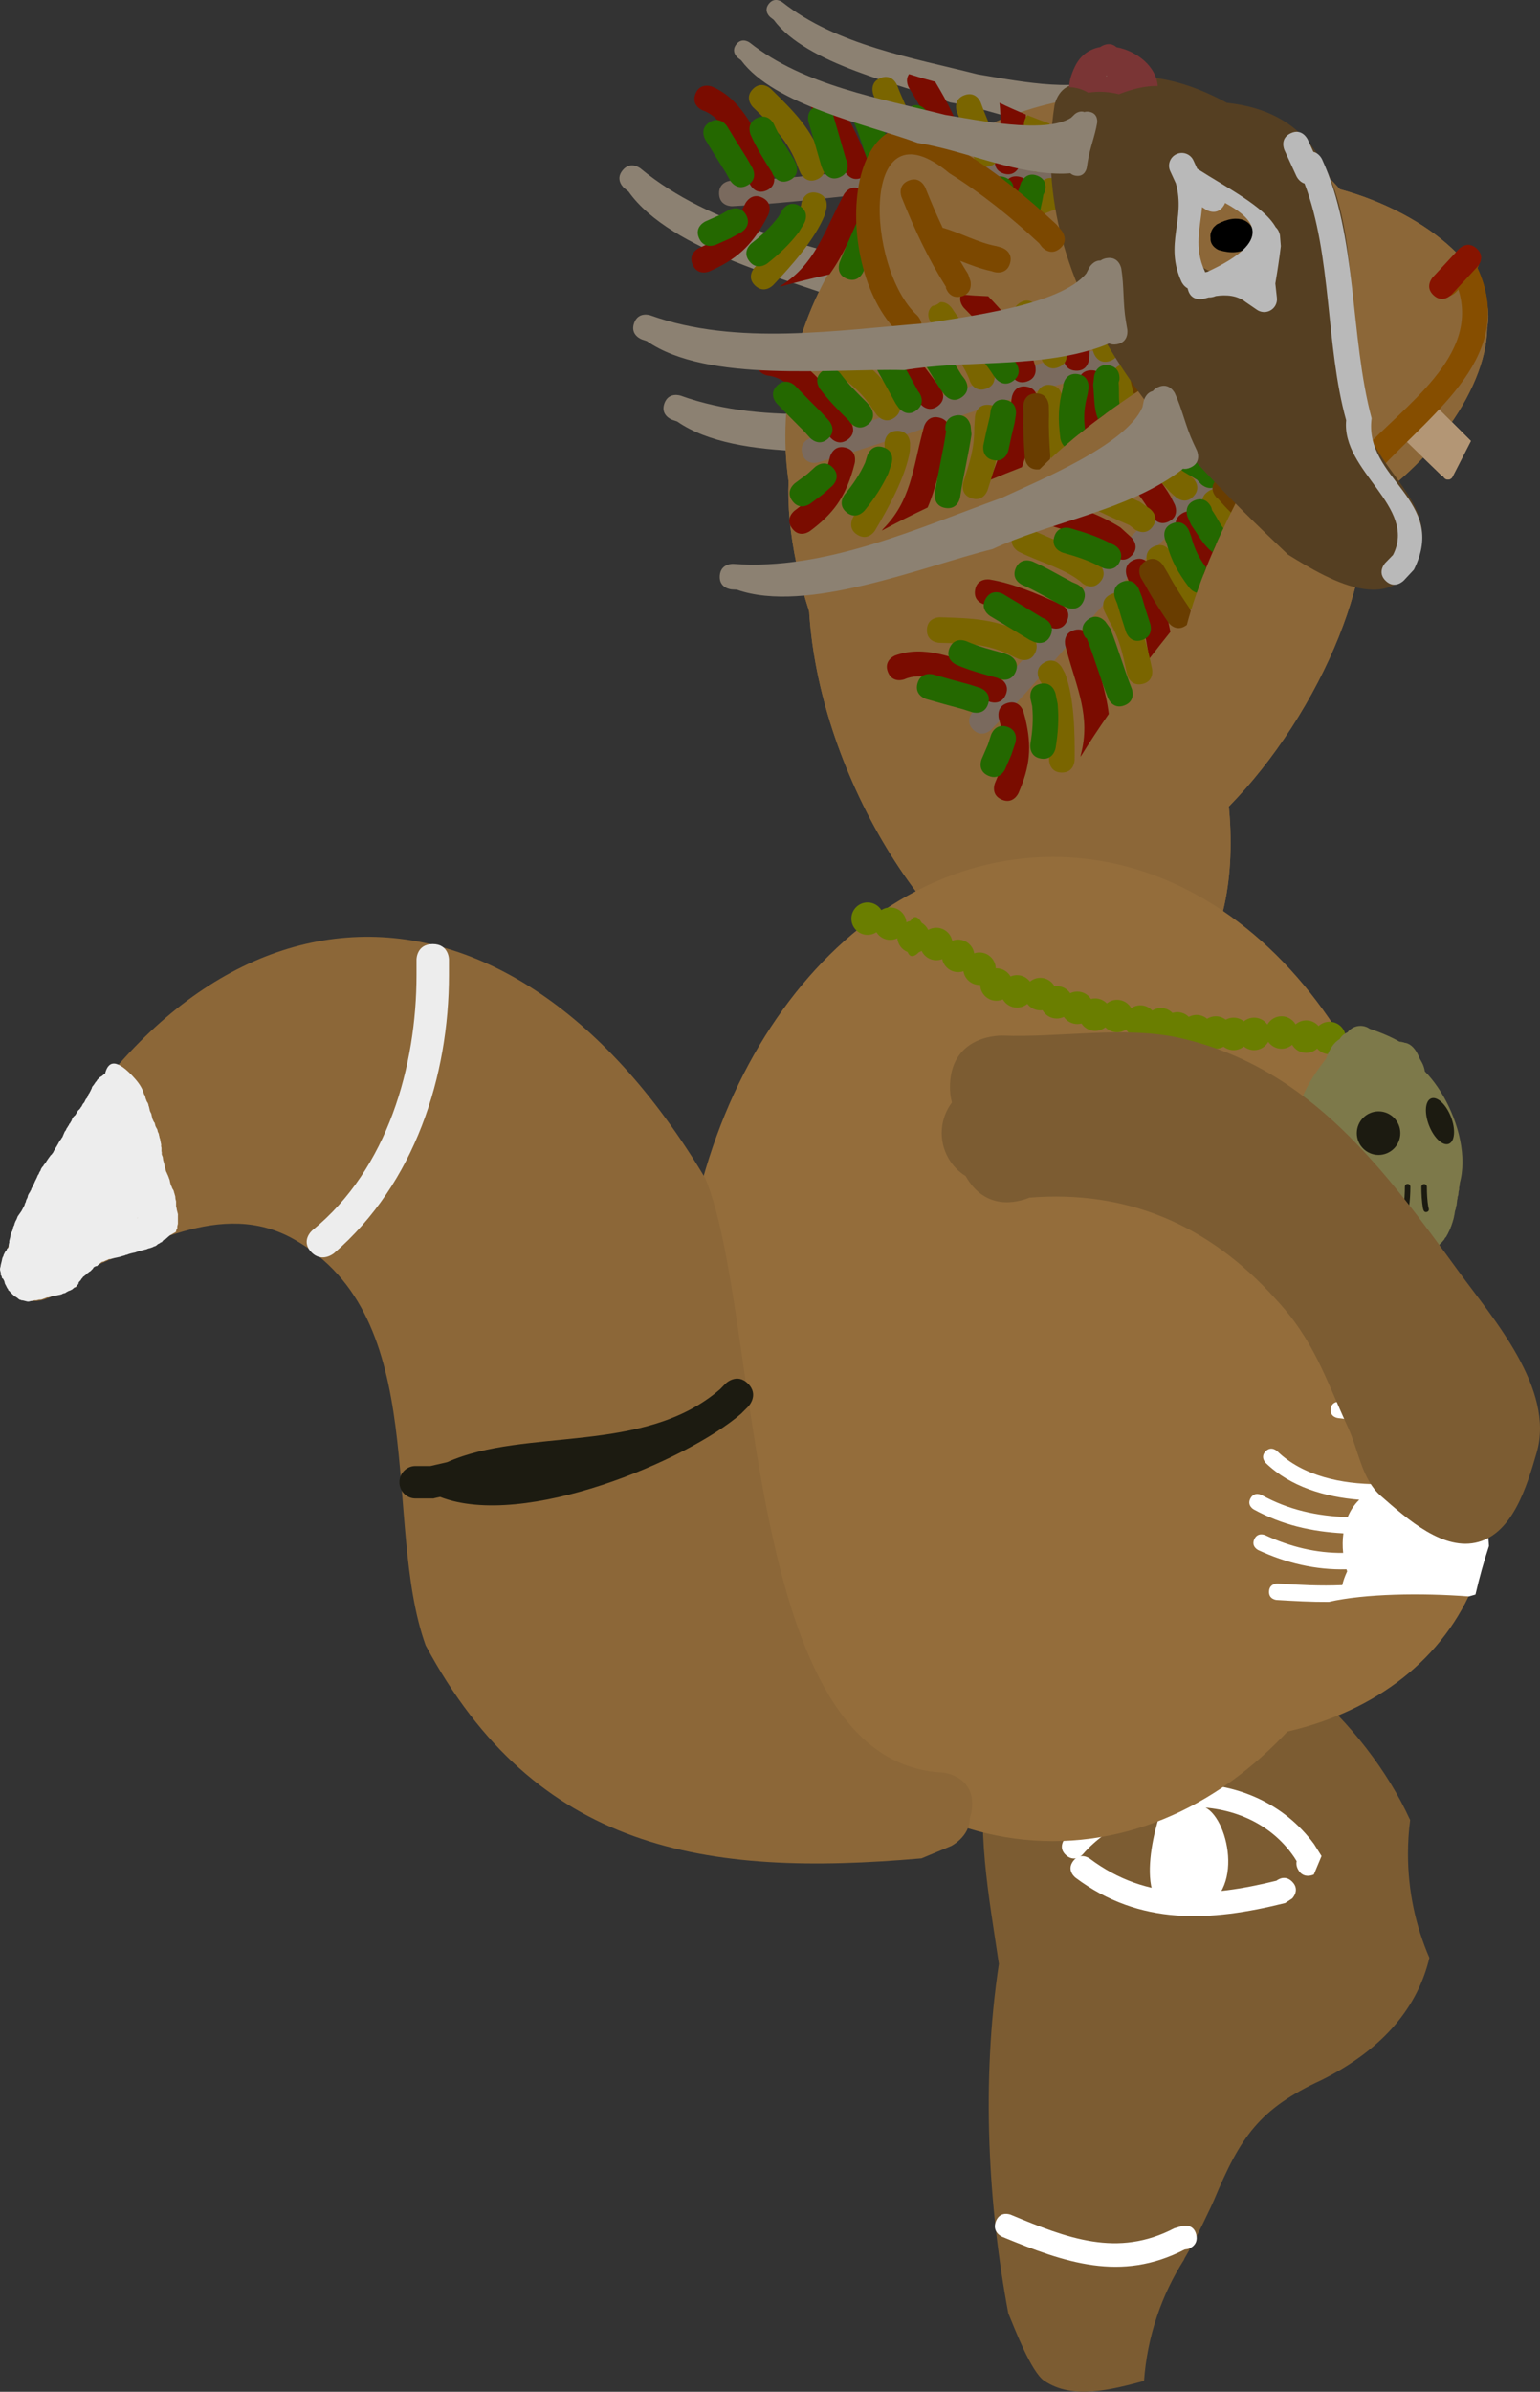 <svg version="1.1" xmlns="http://www.w3.org/2000/svg" xmlns:xlink="http://www.w3.org/1999/xlink" width="76.002" height="117.975" viewBox="0,0,76.002,117.975"><rect x="0" y="0" width="76.002" height="117.975" fill="#333333" stroke="none"/><g transform="translate(-185.107,-101.145)"><g data-paper-data="{&quot;isPaintingLayer&quot;:true}" fill-rule="nonzero" stroke-linejoin="miter" stroke-miterlimit="10" stroke-dasharray="" stroke-dashoffset="0" style="mix-blend-mode: normal"><g><g><path d="M249.19,136.485c-3.684,5.997 -8.949,9.458 -11.76,7.731c-2.811,-1.727 -2.103,-7.988 1.58,-13.985c3.684,-5.997 8.949,-9.458 11.76,-7.731c2.811,1.727 2.103,7.988 -1.58,13.985z" fill="#8c6738" stroke="none" stroke-width="0" stroke-linecap="butt"/><path d="M250.319,109.546c6.012,5.582 5.967,15.405 -0.101,21.94c-6.068,6.535 -15.86,7.307 -21.872,1.724c-6.012,-5.582 -5.967,-15.405 0.101,-21.94c6.068,-6.535 15.86,-7.307 21.872,-1.724z" fill="#8c6738" stroke="none" stroke-width="0" stroke-linecap="butt"/><path d="M249.602,110.126c4.575,0.73 8.573,3.524 8.93,6.24c0.357,2.716 -3.063,4.325 -7.638,3.595c-4.575,-0.73 -8.573,-3.524 -8.93,-6.24c-0.357,-2.716 3.063,-4.325 7.638,-3.595z" fill="#8c6738" stroke="none" stroke-width="0" stroke-linecap="butt"/><path d="M256.103,122.838c-2.912,3.604 -7.325,5.679 -9.858,4.636c-2.533,-1.043 -2.225,-4.81 0.686,-8.414c2.912,-3.604 7.325,-5.679 9.858,-4.636c2.533,1.043 2.226,4.81 -0.686,8.414z" data-paper-data="{&quot;index&quot;:null}" fill="#8c6738" stroke="none" stroke-width="0" stroke-linecap="butt"/><path d="M256.425,124.418l-1.671,-1.619l1.182,-1.309l1.457,1.453l-0.824,1.607" fill="#b39675" stroke="#b39675" stroke-width="0.5" stroke-linecap="round"/><path d="M257.884,113.635c0.293,0.272 0.227,0.558 0.14,0.731c1.96,4.279 -2.111,7.018 -4.822,9.938c0,0 -0.429,0.462 -0.891,0.033c-0.462,-0.429 -0.033,-0.891 -0.033,-0.891c2.173,-2.34 5.843,-4.706 4.805,-8.021c-0.051,0.055 -0.093,0.101 -0.121,0.13c0,0 -0.429,0.462 -0.891,0.033c-0.462,-0.429 -0.033,-0.891 -0.033,-0.891c0.159,-0.171 0.318,-0.343 0.478,-0.514l0.478,-0.514c0,0 0.429,-0.462 0.891,-0.033z" fill="#864e00" stroke="none" stroke-width="0.5" stroke-linecap="butt"/><path d="M257.986,113.411c0.462,0.429 0.033,0.891 0.033,0.891c-0.318,0.343 -0.955,1.029 -1.274,1.372c0,0 -0.429,0.462 -0.891,0.033c-0.462,-0.429 -0.033,-0.891 -0.033,-0.891c0.318,-0.343 0.637,-0.686 0.955,-1.029l0.318,-0.343c0,0 0.429,-0.462 0.891,-0.033z" fill="#871400" stroke="none" stroke-width="0.5" stroke-linecap="butt"/><path d="M244.85,112.881c-0.056,-0.3 0.172,-0.545 0.172,-0.545l0.131,-0.12c2.262,-1.234 2.575,2.001 0.101,1.263c0,0 -0.435,-0.174 -0.405,-0.597z" fill="#000000" stroke="none" stroke-width="0.5" stroke-linecap="butt"/><path d="M234.954,114.134c-0.177,0.605 -0.782,0.428 -0.782,0.428l-0.136,-0.042c-0.54,-0.114 -1.041,-0.312 -1.547,-0.509c0.126,0.216 0.258,0.433 0.397,0.655l0.117,0.345c0,0 0.146,0.613 -0.467,0.76c-0.613,0.146 -0.76,-0.467 -0.76,-0.467l0.043,0.034c-0.931,-1.479 -1.561,-2.838 -2.217,-4.466c0,0 -0.235,-0.585 0.35,-0.82c0.585,-0.235 0.82,0.35 0.82,0.35c0.284,0.705 0.559,1.352 0.857,1.979c0.91,0.254 1.748,0.738 2.653,0.904l0.244,0.069c0,0 0.605,0.177 0.428,0.782z" fill="#7c4800" stroke="none" stroke-width="0.5" stroke-linecap="butt"/><path d="M230.662,108.556c0.097,0.001 0.617,0.035 0.638,0.607c0.023,0.63 -0.607,0.653 -0.607,0.653l-0.391,-0.061c-0.625,-0.545 -1.059,1.078 -1.203,1.578c0,0 -0.177,0.605 -0.782,0.428c-0.605,-0.177 -0.428,-0.782 -0.428,-0.782c0.436,-1.472 1.149,-2.918 2.773,-2.423z" fill="#8c6738" stroke="none" stroke-width="0.5" stroke-linecap="butt"/><path d="M237.409,113.411c-0.49,0.397 -0.887,-0.093 -0.887,-0.093l-0.136,-0.178c-1.392,-1.293 -2.81,-2.435 -4.422,-3.448c-4.441,-3.705 -4.145,4.664 -1.598,7.005c0,0 0.462,0.429 0.033,0.891c-0.429,0.462 -0.891,0.033 -0.891,0.033c-3.673,-3.44 -2.652,-13.782 3.195,-8.951c1.655,1.035 3.113,2.221 4.541,3.546l0.258,0.308c0,0 0.397,0.49 -0.093,0.887z" fill="#7c4800" stroke="none" stroke-width="0.5" stroke-linecap="butt"/><path d="M237.042,129.247c2.938,6.395 2.89,12.696 -0.108,14.073c-2.998,1.377 -7.81,-2.69 -10.748,-9.086c-2.938,-6.395 -2.89,-12.696 0.108,-14.073c2.998,-1.377 7.81,2.69 10.748,9.086z" fill="#8c6738" stroke="none" stroke-width="0" stroke-linecap="butt"/><path d="M246.052,125.597c-0.429,0.462 -0.891,0.033 -0.891,0.033l-0.135,-0.126c-3.12,-2.898 -3.212,-4.655 -2.579,-8.57c0,0 0.101,-0.622 0.723,-0.522c0.622,0.101 0.522,0.723 0.522,0.723c-0.573,3.544 -0.654,4.801 2.192,7.444l0.135,0.126c0,0 0.462,0.429 0.033,0.891z" fill="#864e00" stroke="none" stroke-width="0.5" stroke-linecap="butt"/><path d="M243.475,132.756c3.65,7.944 3.004,16.04 -1.443,18.083c-4.447,2.043 -11.01,-2.741 -14.66,-10.685c-3.65,-7.944 -3.004,-16.04 1.443,-18.083c4.447,-2.043 11.01,2.741 14.66,10.685z" fill="#8c6738" stroke="none" stroke-width="0" stroke-linecap="butt"/></g><path d="M238.804,107.706c-2.284,-0.081 -4.553,-1.144 -6.805,-1.51c-2.507,-0.921 -7.071,-1.865 -8.711,-4.075c-0.053,-0.039 -0.105,-0.079 -0.157,-0.12c0,0 -0.374,-0.293 -0.081,-0.667c0.293,-0.374 0.667,-0.081 0.667,-0.081c2.68,2.119 6.433,2.744 9.64,3.558c1.486,0.236 4.92,0.965 6.214,0.143l0.179,-0.174c0,0 0.224,-0.204 0.477,-0.107c0.065,-0.021 0.144,-0.028 0.238,-0.013c0.469,0.075 0.394,0.544 0.394,0.544c-0.108,0.653 -0.359,1.245 -0.463,1.903l-0.05,0.313c0,0 -0.075,0.469 -0.544,0.394c-0.121,-0.019 -0.206,-0.065 -0.266,-0.122c-0.191,0.019 -0.433,0.025 -0.733,0.014z" fill="#8c8172" stroke="none" stroke-width="0.5" stroke-linecap="butt"/><path d="M240.418,122.396c-2.909,0.864 -6.214,0.488 -9.203,0.98c-3.545,-0.097 -9.688,0.646 -12.688,-1.441c-0.083,-0.027 -0.165,-0.055 -0.248,-0.084c0,0 -0.594,-0.211 -0.384,-0.805c0.211,-0.594 0.805,-0.384 0.805,-0.384c4.27,1.532 9.257,0.731 13.638,0.397c1.97,-0.331 6.601,-0.868 7.88,-2.451l0.151,-0.295c0,0 0.195,-0.351 0.555,-0.337c0.073,-0.054 0.169,-0.096 0.295,-0.117c0.622,-0.105 0.726,0.517 0.726,0.517c0.141,0.867 0.075,1.719 0.223,2.591l0.07,0.414c0,0 0.105,0.622 -0.517,0.726c-0.161,0.027 -0.287,0.005 -0.386,-0.042c-0.232,0.105 -0.535,0.214 -0.917,0.328z" fill="#8c8172" stroke="none" stroke-width="0.5" stroke-linecap="butt"/><path d="M236.555,118.47c-3.029,-0.176 -6.01,-1.654 -8.988,-2.207c-3.3,-1.297 -9.33,-2.686 -11.442,-5.669c-0.069,-0.054 -0.137,-0.108 -0.204,-0.163c0,0 -0.487,-0.4 -0.087,-0.887c0.4,-0.487 0.887,-0.087 0.887,-0.087c3.495,2.893 8.458,3.835 12.69,5.01c1.965,0.358 6.502,1.428 8.244,0.375l0.243,-0.226c0,0 0.303,-0.264 0.636,-0.128c0.087,-0.026 0.192,-0.033 0.317,-0.01c0.62,0.113 0.507,0.733 0.507,0.733c-0.162,0.864 -0.514,1.642 -0.672,2.512l-0.075,0.413c0,0 -0.113,0.62 -0.733,0.507c-0.161,-0.029 -0.272,-0.093 -0.349,-0.17c-0.254,0.02 -0.576,0.02 -0.973,-0.003z" fill="#8c8172" stroke="none" stroke-width="0.5" stroke-linecap="butt"/><path d="M249.19,136.485c-3.684,5.997 -8.949,9.458 -11.76,7.731c-2.811,-1.727 -2.103,-7.988 1.58,-13.985c3.684,-5.997 8.949,-9.458 11.76,-7.731c2.811,1.727 2.103,7.988 -1.58,13.985z" fill="#8c6738" stroke="none" stroke-width="0" stroke-linecap="butt"/><path d="M250.319,109.546c6.012,5.582 5.967,15.405 -0.101,21.94c-6.068,6.535 -15.86,7.307 -21.872,1.724c-6.012,-5.582 -5.967,-15.405 0.101,-21.94c6.068,-6.535 15.86,-7.307 21.872,-1.724z" fill="#8c6738" stroke="none" stroke-width="0" stroke-linecap="butt"/><path d="M249.602,110.126c4.575,0.73 8.573,3.524 8.93,6.24c0.357,2.716 -3.063,4.325 -7.638,3.595c-4.575,-0.73 -8.573,-3.524 -8.93,-6.24c-0.357,-2.716 3.063,-4.325 7.638,-3.595z" fill="#8c6738" stroke="none" stroke-width="0" stroke-linecap="butt"/><path d="M256.103,122.838c-2.912,3.604 -7.325,5.679 -9.858,4.636c-2.533,-1.043 -2.225,-4.81 0.686,-8.414c2.912,-3.604 7.325,-5.679 9.858,-4.636c2.533,1.043 2.226,4.81 -0.686,8.414z" data-paper-data="{&quot;index&quot;:null}" fill="#8c6738" stroke="none" stroke-width="0" stroke-linecap="butt"/><path d="M256.425,124.418l-1.671,-1.619l1.182,-1.309l1.457,1.453l-0.824,1.607" fill="#b39675" stroke="#b39675" stroke-width="0.5" stroke-linecap="round"/><path d="M257.884,113.635c0.293,0.272 0.227,0.558 0.14,0.731c1.96,4.279 -2.111,7.018 -4.822,9.938c0,0 -0.429,0.462 -0.891,0.033c-0.462,-0.429 -0.033,-0.891 -0.033,-0.891c2.173,-2.34 5.843,-4.706 4.805,-8.021c-0.051,0.055 -0.093,0.101 -0.121,0.13c0,0 -0.429,0.462 -0.891,0.033c-0.462,-0.429 -0.033,-0.891 -0.033,-0.891c0.159,-0.171 0.318,-0.343 0.478,-0.514l0.478,-0.514c0,0 0.429,-0.462 0.891,-0.033z" fill="#864e00" stroke="none" stroke-width="0.5" stroke-linecap="butt"/><path d="M257.986,113.411c0.462,0.429 0.033,0.891 0.033,0.891c-0.318,0.343 -0.955,1.029 -1.274,1.372c0,0 -0.429,0.462 -0.891,0.033c-0.462,-0.429 -0.033,-0.891 -0.033,-0.891c0.318,-0.343 0.637,-0.686 0.955,-1.029l0.318,-0.343c0,0 0.429,-0.462 0.891,-0.033z" fill="#871400" stroke="none" stroke-width="0.5" stroke-linecap="butt"/><path d="M244.85,112.881c-0.056,-0.3 0.172,-0.545 0.172,-0.545l0.131,-0.12c2.262,-1.234 2.575,2.001 0.101,1.263c0,0 -0.435,-0.174 -0.405,-0.597z" fill="#000000" stroke="none" stroke-width="0.5" stroke-linecap="butt"/><path d="M230.662,108.556c0.097,0.001 0.617,0.035 0.638,0.607c0.023,0.63 -0.607,0.653 -0.607,0.653l-0.391,-0.061c-0.625,-0.545 -1.059,1.078 -1.203,1.578c0,0 -0.177,0.605 -0.782,0.428c-0.605,-0.177 -0.428,-0.782 -0.428,-0.782c0.436,-1.472 1.149,-2.918 2.773,-2.423z" fill="#8c6738" stroke="none" stroke-width="0.5" stroke-linecap="butt"/><path d="M237.042,129.247c2.938,6.395 2.89,12.696 -0.108,14.073c-2.998,1.377 -7.81,-2.69 -10.748,-9.086c-2.938,-6.395 -2.89,-12.696 0.108,-14.073c2.998,-1.377 7.81,2.69 10.748,9.086z" fill="#8c6738" stroke="none" stroke-width="0" stroke-linecap="butt"/><path d="M246.052,125.597c-0.429,0.462 -0.891,0.033 -0.891,0.033l-0.135,-0.126c-3.12,-2.898 -3.212,-4.655 -2.579,-8.57c0,0 0.101,-0.622 0.723,-0.522c0.622,0.101 0.522,0.723 0.522,0.723c-0.573,3.544 -0.654,4.801 2.192,7.444l0.135,0.126c0,0 0.462,0.429 0.033,0.891z" fill="#864e00" stroke="none" stroke-width="0.5" stroke-linecap="butt"/><path d="M243.475,132.756c3.65,7.944 3.004,16.04 -1.443,18.083c-4.447,2.043 -11.01,-2.741 -14.66,-10.685c-3.65,-7.944 -3.004,-16.04 1.443,-18.083c4.447,-2.043 11.01,2.741 14.66,10.685z" fill="#8c6738" stroke="none" stroke-width="0" stroke-linecap="butt"/><g data-paper-data="{&quot;index&quot;:null}" stroke="none" stroke-width="0.5" stroke-linecap="butt"><path d="M246.05,124.777c0.035,0.63 -0.595,0.664 -0.595,0.664l0.069,-0.102c-0.914,0.655 -1.868,1.303 -2.663,2.098c-3.136,3.112 -5.844,6.636 -8.838,9.699c0,0 -0.448,0.444 -0.892,-0.003c-0.444,-0.448 0.003,-0.892 0.003,-0.892c3.022,-2.87 5.765,-6.648 8.838,-9.699c0.85,-0.839 1.846,-1.532 2.817,-2.228l0.597,-0.132c0,0 0.63,-0.035 0.664,0.595z" fill="#7a6a5e"/><path d="M234.74,135.416c-0.251,0.579 -0.829,0.328 -0.829,0.328c-0.203,-0.088 -0.876,-0.379 -1.079,-0.467c0,0 -0.176,-0.076 -0.292,-0.241c-0.903,-0.346 -1.982,-0.753 -2.794,-0.387c0,0 -0.586,0.232 -0.818,-0.354c-0.232,-0.586 0.354,-0.818 0.354,-0.818c1.429,-0.52 2.862,0.104 4.248,0.582l0.373,0.16c0,0 0.208,0.09 0.321,0.288l0.188,0.081c0,0 0.579,0.251 0.328,0.829z" fill="#7a0c00"/><path d="M234.844,135.816c0.608,-0.166 0.774,0.443 0.774,0.443l0.091,0.335c0.331,1.394 0.231,2.354 -0.336,3.665c0,0 -0.251,0.579 -0.829,0.328c-0.579,-0.251 -0.328,-0.829 -0.328,-0.829c0.465,-1.071 0.542,-1.73 0.267,-2.871l-0.081,-0.297c0,0 -0.166,-0.608 0.443,-0.774z" fill="#7a0c00"/><path d="M237.768,131.77c-0.251,0.579 -0.829,0.328 -0.829,0.328l-0.141,-0.061c-0.993,-0.43 -1.976,-0.89 -3.05,-1.063c0,0 -0.622,-0.103 -0.519,-0.725c0.103,-0.622 0.725,-0.519 0.725,-0.519c1.18,0.199 2.253,0.677 3.345,1.15l0.141,0.061c0,0 0.579,0.251 0.328,0.829z" fill="#7a0c00"/><path d="M238.127,132.224c0.608,-0.166 0.774,0.443 0.774,0.443l0.086,0.316c0.329,1.208 0.711,2.265 0.84,3.377c-0.494,0.71 -0.962,1.419 -1.391,2.113c0.005,-0.071 0.017,-0.119 0.017,-0.119c0.49,-1.856 -0.2,-3.271 -0.683,-5.04l-0.086,-0.316c0,0 -0.166,-0.608 0.443,-0.774z" fill="#7a0c00"/><path d="M240.963,128.542c-0.433,0.458 -0.891,0.025 -0.891,0.025l-0.337,-0.335c-1.02,-0.645 -2.104,-0.97 -3.254,-1.296c0,0 -0.415,-0.118 -0.461,-0.501c0.38,-0.175 0.784,-0.376 1.204,-0.597c1.119,0.328 2.175,0.697 3.183,1.327l0.532,0.487c0,0 0.458,0.433 0.025,0.891z" fill="#7a0c00"/><path d="M241.074,128.76c0.586,-0.232 0.818,0.354 0.818,0.354l0.213,0.538c0.371,0.94 0.589,1.771 0.764,2.661c-0.349,0.434 -0.698,0.877 -1.045,1.327c-0.205,-1.283 -0.39,-2.26 -0.892,-3.524l-0.213,-0.538c0,0 -0.232,-0.586 0.354,-0.818z" fill="#7a0c00"/><path d="M242.797,126.867c-0.563,0.284 -0.847,-0.279 -0.847,-0.279l-0.16,-0.32c-0.417,-0.709 -0.939,-1.301 -1.528,-1.822c0.429,-0.128 0.882,-0.281 1.346,-0.454c0.476,0.483 0.904,1.021 1.268,1.634l0.2,0.393c0,0 0.284,0.563 -0.279,0.847z" fill="#7a0c00"/><path d="M243.423,126.484c0.529,-0.342 0.872,0.187 0.872,0.187l0.079,0.124c0.291,0.396 0.532,0.791 0.753,1.19c-0.225,0.507 -0.436,1.012 -0.629,1.511c-0.33,-0.665 -0.662,-1.304 -1.14,-1.954l-0.122,-0.186c0,0 -0.342,-0.529 0.187,-0.872z" fill="#7a0c00"/><path d="M245.182,124.647c-0.483,0.405 -0.888,-0.077 -0.888,-0.077l-0.147,-0.175c-0.323,-0.384 -0.612,-0.728 -0.963,-1.044c0.408,-0.18 0.816,-0.37 1.218,-0.569c0.242,0.251 0.471,0.516 0.711,0.802l0.147,0.175c0,0 0.405,0.483 -0.077,0.888z" fill="#7a0c00"/><path d="M236.205,133.321c-0.251,0.579 -0.829,0.328 -0.829,0.328l-0.231,-0.102c-1.271,-0.672 -2.276,-0.657 -3.681,-0.694c0,0 -0.63,-0.018 -0.612,-0.648c0.018,-0.63 0.648,-0.612 0.648,-0.612c1.592,0.047 2.786,0.077 4.234,0.84l0.144,0.06c0,0 0.579,0.251 0.328,0.829z" fill="#7a6500"/><path d="M236.645,133.823c0.548,-0.312 0.86,0.235 0.86,0.235l0.165,0.303c0.458,1.213 0.488,2.955 0.472,4.27c0,0 -0.009,0.63 -0.639,0.622c-0.63,-0.009 -0.622,-0.639 -0.622,-0.639c0.017,-1.135 0.047,-2.768 -0.383,-3.788l-0.088,-0.141c0,0 -0.312,-0.548 0.235,-0.86z" fill="#7a6500"/><path d="M239.399,129.852c-0.421,0.47 -0.89,0.049 -0.89,0.049l-0.083,-0.077c-0.847,-0.67 -2.058,-0.966 -3.032,-1.461c0,0 -0.562,-0.286 -0.276,-0.848c0.286,-0.562 0.848,-0.276 0.848,-0.276c1.065,0.543 2.274,0.871 3.226,1.584l0.158,0.139c0,0 0.47,0.421 0.049,0.89z" fill="#7a6500"/><path d="M239.909,130.467c0.567,-0.276 0.843,0.291 0.843,0.291l0.183,0.379c0.587,0.997 0.788,1.876 1.029,2.998c0,0 0.132,0.616 -0.484,0.749c-0.616,0.132 -0.749,-0.484 -0.749,-0.484c-0.215,-1.001 -0.36,-1.739 -0.882,-2.621l-0.23,-0.468c0,0 -0.276,-0.567 0.291,-0.843z" fill="#7a6500"/><path d="M242.09,128.086c0.586,-0.232 0.818,0.354 0.818,0.354l0.001,0.13c0.457,0.474 0.929,0.93 1.421,1.365c-0.162,0.438 -0.309,0.87 -0.438,1.289c-0.66,-0.561 -1.287,-1.154 -1.89,-1.778l-0.265,-0.542c0,0 -0.232,-0.586 0.354,-0.818z" fill="#7a6500"/><path d="M241.994,127.12c-0.37,0.51 -0.881,0.14 -0.881,0.14l-0.262,-0.209c-0.629,-0.272 -1.246,-0.541 -1.853,-0.86c0,0 -0.558,-0.294 -0.263,-0.852c0.294,-0.558 0.852,-0.263 0.852,-0.263c0.578,0.305 1.166,0.559 1.766,0.818l0.501,0.345c0,0 0.51,0.37 0.14,0.881z" fill="#7a6500"/><path d="M244.711,125.398c0.513,-0.367 0.88,0.145 0.88,0.145l0.131,0.189c0.105,0.117 0.208,0.231 0.31,0.344c-0.204,0.404 -0.403,0.813 -0.594,1.223c-0.209,-0.241 -0.431,-0.475 -0.655,-0.726l-0.216,-0.295c0,0 -0.367,-0.513 0.145,-0.88z" fill="#7a6500"/><path d="M244.02,125.614c-0.421,0.47 -0.89,0.049 -0.89,0.049l-0.29,-0.265c-0.29,-0.325 -0.595,-0.638 -0.92,-0.928c0,0 -0.241,-0.216 -0.223,-0.511c0.35,-0.132 0.707,-0.274 1.066,-0.426c0.358,0.322 0.696,0.666 1.017,1.024l0.192,0.166c0,0 0.47,0.421 0.049,0.89z" fill="#7a6500"/><path d="M233.874,135.864c-0.192,0.601 -0.792,0.409 -0.792,0.409l-0.46,-0.148c-0.604,-0.16 -1.206,-0.326 -1.805,-0.501c0,0 -0.605,-0.177 -0.428,-0.782c0.177,-0.605 0.782,-0.428 0.782,-0.428c0.589,0.172 1.182,0.335 1.775,0.493l0.519,0.165c0,0 0.601,0.192 0.409,0.792z" fill="#246800"/><path d="M234.813,136.992c0.599,0.197 0.402,0.796 0.402,0.796l-0.197,0.59c-0.102,0.235 -0.203,0.469 -0.305,0.704c0,0 -0.251,0.579 -0.829,0.328c-0.579,-0.251 -0.328,-0.829 -0.328,-0.829c0.102,-0.235 0.203,-0.469 0.305,-0.704l0.156,-0.483c0,0 0.197,-0.599 0.796,-0.402z" fill="#246800"/><path d="M236.451,134.874c0.616,-0.132 0.749,0.484 0.749,0.484l0.104,0.505c0.066,0.755 0.022,1.432 -0.101,2.18c0,0 -0.103,0.622 -0.725,0.519c-0.622,-0.103 -0.519,-0.725 -0.519,-0.725c0.107,-0.643 0.15,-1.21 0.089,-1.86l-0.081,-0.355c0,0 -0.132,-0.616 0.484,-0.749z" fill="#246800"/><path d="M235.228,134.29c-0.251,0.579 -0.829,0.328 -0.829,0.328l-0.05,-0.03c-0.709,-0.186 -1.375,-0.366 -2.049,-0.656c0,0 -0.579,-0.251 -0.328,-0.829c0.251,-0.579 0.829,-0.328 0.829,-0.328c0.613,0.267 1.22,0.424 1.867,0.594l0.232,0.092c0,0 0.579,0.251 0.328,0.829z" fill="#246800"/><path d="M236.96,132.478c-0.251,0.579 -0.829,0.328 -0.829,0.328l-0.22,-0.102c-0.643,-0.395 -1.29,-0.783 -1.937,-1.172c0,0 -0.54,-0.325 -0.216,-0.865c0.325,-0.54 0.865,-0.216 0.865,-0.216c0.65,0.391 1.301,0.781 1.947,1.178l0.061,0.02c0,0 0.579,0.251 0.328,0.829z" fill="#246800"/><path d="M238.769,131.728c0.483,-0.405 0.888,0.077 0.888,0.077l0.25,0.349c0.386,0.977 0.669,1.988 1.056,2.964c0,0 0.232,0.586 -0.354,0.818c-0.586,0.232 -0.818,-0.354 -0.818,-0.354c-0.386,-0.977 -0.669,-1.987 -1.056,-2.964l-0.044,-0.002c0,0 -0.405,-0.483 0.077,-0.888z" fill="#246800"/><path d="M238.584,130.786c-0.251,0.579 -0.829,0.328 -0.829,0.328l-0.325,-0.143c-0.632,-0.334 -1.207,-0.69 -1.866,-0.973c0,0 -0.579,-0.251 -0.328,-0.829c0.251,-0.579 0.829,-0.328 0.829,-0.328c0.688,0.3 1.292,0.667 1.953,1.015l0.238,0.101c0,0 0.579,0.251 0.328,0.829z" fill="#246800"/><path d="M240.493,129.845c0.586,-0.232 0.818,0.354 0.818,0.354l0.153,0.396c0.126,0.444 0.262,0.885 0.409,1.322c0,0 0.201,0.598 -0.397,0.798c-0.598,0.201 -0.798,-0.397 -0.798,-0.397c-0.153,-0.456 -0.295,-0.916 -0.426,-1.379l-0.113,-0.277c0,0 -0.232,-0.586 0.354,-0.818z" fill="#246800"/><path d="M240.377,128.833c-0.251,0.579 -0.829,0.328 -0.829,0.328l-0.137,-0.062c-0.609,-0.324 -1.177,-0.502 -1.842,-0.69c0,0 -0.607,-0.172 -0.435,-0.778c0.172,-0.607 0.778,-0.435 0.778,-0.435c0.746,0.212 1.399,0.428 2.086,0.788l0.05,0.02c0,0 0.579,0.251 0.328,0.829z" fill="#246800"/><path d="M242.967,126.962c0.586,-0.232 0.818,0.354 0.818,0.354l0.102,0.268c0.18,0.67 0.373,1.046 0.748,1.56c-0.168,0.418 -0.324,0.832 -0.466,1.237c-0.225,-0.059 -0.366,-0.246 -0.366,-0.246c-0.57,-0.757 -0.883,-1.314 -1.132,-2.22l-0.058,-0.136c0,0 -0.232,-0.586 0.354,-0.818z" fill="#246800"/><path d="M244.072,125.825c0.586,-0.232 0.818,0.354 0.818,0.354l0.037,0.139c0.243,0.349 0.365,0.647 0.556,0.882c-0.186,0.395 -0.364,0.792 -0.534,1.187c-0.441,-0.344 -0.624,-0.732 -1.056,-1.347l-0.176,-0.398c0,0 -0.232,-0.586 0.354,-0.818z" fill="#246800"/><path d="M245.275,125.012c-0.438,0.454 -0.892,0.016 -0.892,0.016l-0.201,-0.217c-0.221,-0.133 -0.442,-0.266 -0.663,-0.399c0,0 -0.54,-0.325 -0.216,-0.865c0.325,-0.54 0.865,-0.216 0.865,-0.216c0.221,0.133 0.442,0.266 0.663,0.399l0.427,0.39c0,0 0.454,0.438 0.016,0.891z" fill="#246800"/><path d="M241.645,128.816c0.54,-0.325 0.865,0.215 0.865,0.215l0.244,0.407c0.313,0.592 0.67,1.137 1.046,1.691c0,0 0.041,0.06 0.074,0.153c-0.071,0.234 -0.137,0.464 -0.196,0.689c-0.015,0.011 -0.03,0.022 -0.046,0.033c-0.522,0.354 -0.876,-0.168 -0.876,-0.168c-0.401,-0.592 -0.78,-1.176 -1.116,-1.808l-0.21,-0.347c0,0 -0.325,-0.54 0.215,-0.865z" fill="#693d00"/><path d="M245.121,124.821c0.421,-0.47 0.89,-0.049 0.89,-0.049l0.183,0.172c0.086,0.103 0.175,0.204 0.267,0.303c-0.206,0.387 -0.409,0.782 -0.605,1.18c-0.22,-0.214 -0.43,-0.438 -0.628,-0.672l-0.058,-0.044c0,0 -0.47,-0.421 -0.049,-0.89z" fill="#693d00"/></g><g data-paper-data="{&quot;index&quot;:null}" stroke="none" stroke-width="0.5" stroke-linecap="butt"><path d="M242.055,119.24c-0.284,0.563 -0.847,0.279 -0.847,0.279l0.111,-0.055c-1.119,0.112 -2.269,0.198 -3.354,0.491c-4.27,1.135 -8.374,2.84 -12.497,4.002c0,0 -0.609,0.162 -0.771,-0.447c-0.162,-0.609 0.447,-0.771 0.447,-0.771c4.05,-0.981 8.312,-2.89 12.497,-4.002c1.156,-0.303 2.364,-0.408 3.553,-0.527l0.583,0.183c0,0 0.563,0.284 0.279,0.847z" fill="#7a6a5e"/><path d="M226.948,122.826c-0.506,0.377 -0.882,-0.129 -0.882,-0.129c-0.132,-0.178 -0.57,-0.765 -0.702,-0.943c0,0 -0.114,-0.154 -0.132,-0.355c-0.611,-0.75 -1.343,-1.641 -2.23,-1.728c0,0 -0.624,-0.091 -0.533,-0.715c0.091,-0.624 0.715,-0.533 0.715,-0.533c1.498,0.262 2.429,1.517 3.392,2.622l0.244,0.325c0,0 0.136,0.182 0.135,0.409l0.122,0.164c0,0 0.377,0.506 -0.129,0.882z" fill="#7a0c00"/><path d="M226.838,123.223c0.61,0.16 0.45,0.77 0.45,0.77l-0.088,0.336c-0.408,1.373 -0.973,2.156 -2.118,3.01c0,0 -0.506,0.377 -0.882,-0.129c-0.377,-0.506 0.129,-0.882 0.129,-0.882c0.937,-0.697 1.332,-1.229 1.662,-2.356l0.078,-0.298c0,0 0.16,-0.61 0.769,-0.45z" fill="#7a0c00"/><path d="M231.391,121.174c-0.506,0.377 -0.882,-0.129 -0.882,-0.129l-0.092,-0.123c-0.646,-0.868 -1.269,-1.757 -2.114,-2.442c0,0 -0.488,-0.399 -0.089,-0.887c0.399,-0.488 0.887,-0.089 0.887,-0.089c0.923,0.761 1.616,1.71 2.327,2.664l0.092,0.123c0,0 0.377,0.506 -0.129,0.882z" fill="#7a0c00"/><path d="M231.475,121.746c0.61,0.16 0.45,0.769 0.45,0.769l-0.083,0.317c-0.317,1.211 -0.513,2.318 -0.955,3.347c-0.782,0.37 -1.541,0.75 -2.26,1.138c0.04,-0.06 0.074,-0.094 0.074,-0.094c1.349,-1.364 1.457,-2.936 1.921,-4.71l0.083,-0.317c0,0 0.16,-0.61 0.77,-0.45z" fill="#7a0c00"/><path d="M235.77,119.968c-0.604,0.181 -0.785,-0.423 -0.785,-0.423l-0.125,-0.459c-0.562,-1.068 -1.34,-1.89 -2.175,-2.746c0,0 -0.301,-0.309 -0.15,-0.665c0.417,0.037 0.867,0.065 1.341,0.083c0.807,0.843 1.538,1.688 2.098,2.737l0.219,0.687c0,0 0.181,0.604 -0.423,0.785z" fill="#7a0c00"/><path d="M235.757,120.213c0.624,0.091 0.533,0.715 0.533,0.715l-0.084,0.572c-0.147,0.999 -0.373,1.829 -0.664,2.687c-0.519,0.202 -1.043,0.413 -1.567,0.629c0.461,-1.214 0.788,-2.154 0.983,-3.499l0.084,-0.572c0,0 0.091,-0.624 0.715,-0.533z" fill="#7a0c00"/><path d="M238.194,119.43c-0.63,-0.034 -0.595,-0.664 -0.595,-0.664l0.021,-0.357c-0.008,-0.822 -0.166,-1.596 -0.416,-2.341c0.436,0.103 0.904,0.196 1.393,0.278c0.172,0.657 0.275,1.336 0.284,2.049l-0.023,0.44c0,0 -0.034,0.63 -0.664,0.595z" fill="#7a0c00"/><path d="M238.927,119.41c0.63,-0.033 0.663,0.597 0.663,0.597l0.007,0.146c0.055,0.488 0.067,0.951 0.059,1.407c-0.447,0.327 -0.882,0.66 -1.298,0.996c0.045,-0.741 0.076,-1.46 -0.014,-2.262l-0.013,-0.222c0,0 -0.033,-0.63 0.597,-0.663z" fill="#7a0c00"/><path d="M241.368,118.695c-0.621,0.111 -0.731,-0.51 -0.731,-0.51l-0.04,-0.225c-0.088,-0.494 -0.168,-0.937 -0.314,-1.385c0.443,0.047 0.892,0.086 1.339,0.114c0.085,0.338 0.151,0.682 0.217,1.049l0.04,0.225c0,0 0.111,0.621 -0.51,0.731z" fill="#7a0c00"/><path d="M229.262,121.739c-0.506,0.377 -0.882,-0.129 -0.882,-0.129l-0.15,-0.204c-0.767,-1.216 -1.646,-1.704 -2.845,-2.437c0,0 -0.537,-0.33 -0.208,-0.867c0.33,-0.537 0.867,-0.208 0.867,-0.208c1.357,0.835 2.377,1.456 3.252,2.838l0.095,0.124c0,0 0.377,0.506 -0.129,0.882z" fill="#7a6500"/><path d="M229.393,122.394c0.63,0.002 0.628,0.633 0.628,0.633l-0.007,0.345c-0.207,1.28 -1.05,2.805 -1.72,3.937c0,0 -0.322,0.542 -0.864,0.22c-0.542,-0.322 -0.22,-0.864 -0.22,-0.864c0.581,-0.975 1.421,-2.376 1.556,-3.475l-0.006,-0.166c0,0 0.002,-0.63 0.633,-0.628z" fill="#7a6500"/><path d="M233.76,120.324c-0.599,0.197 -0.796,-0.401 -0.796,-0.401l-0.034,-0.108c-0.401,-1.003 -1.303,-1.863 -1.9,-2.778c0,0 -0.344,-0.528 0.184,-0.872c0.528,-0.344 0.873,0.184 0.873,0.184c0.653,1.002 1.537,1.889 2.007,2.981l0.068,0.199c0,0 0.197,0.599 -0.401,0.796z" fill="#7a6500"/><path d="M233.896,121.112c0.629,0.043 0.586,0.672 0.586,0.672l-0.031,0.42c0.012,1.157 -0.252,2.019 -0.602,3.112c0,0 -0.193,0.6 -0.793,0.408c-0.6,-0.193 -0.408,-0.793 -0.408,-0.793c0.313,-0.974 0.555,-1.687 0.542,-2.712l0.034,-0.52c0,0 0.043,-0.629 0.672,-0.586z" fill="#7a6500"/><path d="M236.973,120.135c0.624,0.091 0.533,0.715 0.533,0.715l-0.065,0.113c0.16,0.639 0.342,1.269 0.551,1.892c-0.359,0.299 -0.701,0.6 -1.022,0.899c-0.293,-0.815 -0.541,-1.642 -0.752,-2.484l0.04,-0.602c0,0 0.091,-0.624 0.715,-0.533z" fill="#7a6500"/><path d="M237.372,119.249c-0.575,0.258 -0.833,-0.317 -0.833,-0.317l-0.123,-0.311c-0.41,-0.55 -0.811,-1.09 -1.177,-1.669c0,0 -0.337,-0.533 0.196,-0.87c0.533,-0.337 0.87,0.196 0.87,0.196c0.349,0.553 0.732,1.066 1.123,1.59l0.263,0.549c0,0 0.258,0.575 -0.317,0.833z" fill="#7a6500"/><path d="M240.585,119.111c0.627,-0.063 0.69,0.565 0.69,0.565l0.019,0.229c0.032,0.154 0.065,0.304 0.097,0.452c-0.378,0.248 -0.755,0.504 -1.125,0.764c-0.061,-0.313 -0.137,-0.626 -0.206,-0.956l-0.04,-0.364c0,0 -0.063,-0.627 0.565,-0.69z" fill="#7a6500"/><path d="M239.879,118.954c-0.599,0.197 -0.796,-0.401 -0.796,-0.401l-0.119,-0.374c-0.089,-0.426 -0.198,-0.849 -0.335,-1.263c0,0 -0.101,-0.307 0.061,-0.554c0.369,0.06 0.75,0.115 1.137,0.162c0.15,0.457 0.271,0.924 0.371,1.395l0.083,0.24c0,0 0.197,0.599 -0.401,0.796z" fill="#7a6500"/><path d="M225.974,122.782c-0.466,0.425 -0.891,-0.041 -0.891,-0.041l-0.325,-0.357c-0.443,-0.44 -0.883,-0.884 -1.315,-1.334c0,0 -0.436,-0.455 0.019,-0.891c0.455,-0.436 0.891,0.019 0.891,0.019c0.425,0.443 0.858,0.879 1.294,1.312l0.368,0.402c0,0 0.425,0.466 -0.041,0.891z" fill="#246800"/><path d="M226.225,124.227c0.421,0.469 -0.049,0.89 -0.049,0.89l-0.465,0.413c-0.205,0.153 -0.41,0.305 -0.615,0.458c0,0 -0.506,0.377 -0.882,-0.129c-0.377,-0.506 0.129,-0.882 0.129,-0.882c0.205,-0.153 0.41,-0.305 0.615,-0.458l0.376,-0.341c0,0 0.469,-0.421 0.89,0.049z" fill="#246800"/><path d="M228.702,123.208c0.6,0.193 0.408,0.793 0.408,0.793l-0.162,0.49c-0.319,0.688 -0.695,1.253 -1.174,1.839c0,0 -0.399,0.488 -0.887,0.089c-0.488,-0.399 -0.089,-0.887 -0.089,-0.887c0.413,-0.504 0.734,-0.974 1.005,-1.568l0.107,-0.348c0,0 0.193,-0.6 0.793,-0.408z" fill="#246800"/><path d="M227.932,122.093c-0.506,0.377 -0.882,-0.129 -0.882,-0.129l-0.028,-0.05c-0.522,-0.514 -1.009,-1.003 -1.449,-1.59c0,0 -0.377,-0.506 0.129,-0.882c0.506,-0.377 0.882,0.129 0.882,0.129c0.398,0.538 0.846,0.976 1.322,1.445l0.155,0.196c0,0 0.377,0.506 -0.129,0.882z" fill="#246800"/><path d="M230.337,121.385c-0.506,0.377 -0.882,-0.129 -0.882,-0.129l-0.14,-0.198c-0.361,-0.663 -0.728,-1.322 -1.095,-1.982c0,0 -0.307,-0.551 0.244,-0.857c0.551,-0.307 0.857,0.244 0.857,0.244c0.369,0.663 0.738,1.326 1.1,1.992l0.043,0.048c0,0 0.377,0.506 -0.129,0.882z" fill="#246800"/><path d="M232.278,121.637c0.621,-0.111 0.731,0.51 0.731,0.51l0.043,0.427c-0.152,1.04 -0.411,2.057 -0.562,3.096c0,0 -0.091,0.624 -0.715,0.533c-0.624,-0.091 -0.533,-0.715 -0.533,-0.715c0.152,-1.039 0.411,-2.056 0.562,-3.096l-0.037,-0.023c0,0 -0.111,-0.621 0.51,-0.731z" fill="#246800"/><path d="M232.588,120.728c-0.506,0.377 -0.882,-0.129 -0.882,-0.129l-0.211,-0.286c-0.381,-0.605 -0.703,-1.2 -1.132,-1.774c0,0 -0.377,-0.506 0.129,-0.882c0.506,-0.377 0.882,0.129 0.882,0.129c0.447,0.603 0.787,1.222 1.187,1.853l0.156,0.206c0,0 0.377,0.506 -0.129,0.882z" fill="#246800"/><path d="M234.712,120.864c0.624,0.091 0.533,0.715 0.533,0.715l-0.064,0.419c-0.112,0.448 -0.214,0.898 -0.305,1.35c0,0 -0.124,0.618 -0.742,0.494c-0.618,-0.124 -0.494,-0.742 -0.494,-0.742c0.095,-0.472 0.201,-0.941 0.318,-1.408l0.04,-0.296c0,0 0.091,-0.624 0.715,-0.533z" fill="#246800"/><path d="M235.116,119.928c-0.506,0.377 -0.882,-0.129 -0.882,-0.129l-0.089,-0.122c-0.367,-0.584 -0.77,-1.022 -1.252,-1.516c0,0 -0.44,-0.451 0.011,-0.892c0.451,-0.44 0.892,0.011 0.892,0.011c0.541,0.556 1,1.068 1.416,1.723l0.034,0.042c0,0 0.377,0.506 -0.129,0.882z" fill="#246800"/><path d="M238.294,119.597c0.624,0.091 0.533,0.715 0.533,0.715l-0.045,0.283c-0.178,0.67 -0.198,1.093 -0.129,1.725c-0.354,0.279 -0.695,0.559 -1.021,0.84c-0.165,-0.163 -0.195,-0.396 -0.195,-0.396c-0.117,-0.94 -0.11,-1.579 0.125,-2.489l0.018,-0.146c0,0 0.091,-0.624 0.715,-0.533z" fill="#246800"/><path d="M239.819,119.163c0.624,0.091 0.533,0.715 0.533,0.715l-0.038,0.139c0.037,0.423 -0.006,0.743 0.042,1.042c-0.358,0.25 -0.711,0.505 -1.055,0.763c-0.211,-0.518 -0.176,-0.946 -0.244,-1.693l0.046,-0.433c0,0 0.091,-0.624 0.715,-0.533z" fill="#246800"/><path d="M241.267,119.057c-0.606,0.175 -0.781,-0.431 -0.781,-0.431l-0.067,-0.288c-0.125,-0.225 -0.251,-0.451 -0.376,-0.676c0,0 -0.307,-0.551 0.244,-0.857c0.551,-0.307 0.857,0.244 0.857,0.244c0.125,0.225 0.251,0.451 0.376,0.676l0.176,0.551c0,0 0.175,0.606 -0.431,0.781z" fill="#246800"/><path d="M236.224,120.546c0.63,-0.013 0.643,0.618 0.643,0.618l0.009,0.474c-0.024,0.67 0.014,1.319 0.064,1.987c0,0 0.005,0.072 -0.012,0.17c-0.178,0.167 -0.35,0.334 -0.514,0.499c-0.018,0.003 -0.037,0.005 -0.057,0.006c-0.629,0.046 -0.675,-0.582 -0.675,-0.582c-0.052,-0.713 -0.09,-1.408 -0.066,-2.123l-0.009,-0.405c0,0 -0.013,-0.63 0.618,-0.643z" fill="#693d00"/><path d="M241.229,118.815c0.599,-0.197 0.796,0.401 0.796,0.401l0.073,0.24c0.023,0.133 0.05,0.265 0.081,0.396c-0.372,0.233 -0.744,0.474 -1.113,0.721c-0.085,-0.295 -0.155,-0.594 -0.209,-0.896l-0.029,-0.067c0,0 -0.197,-0.599 0.401,-0.796z" fill="#693d00"/></g><g stroke="none" stroke-width="0.5" stroke-linecap="butt"><path d="M238.468,110.38c-0.401,0.486 -0.888,0.085 -0.888,0.085l0.12,-0.029c-1.116,-0.138 -2.256,-0.308 -3.38,-0.262c-4.415,0.163 -8.794,0.919 -13.072,1.142c0,0 -0.63,0.023 -0.653,-0.607c-0.023,-0.63 0.607,-0.653 0.607,-0.653c4.167,-0.062 8.745,-0.982 13.072,-1.142c1.194,-0.041 2.396,0.125 3.581,0.271l0.528,0.308c0,0 0.486,0.401 0.085,0.888z" fill="#7a6a5e"/><path d="M222.942,110.539c-0.576,0.256 -0.832,-0.321 -0.832,-0.321c-0.09,-0.203 -0.387,-0.872 -0.477,-1.075c0,0 -0.078,-0.175 -0.051,-0.375c-0.43,-0.867 -0.947,-1.897 -1.793,-2.178c0,0 -0.588,-0.227 -0.361,-0.815c0.227,-0.588 0.815,-0.361 0.815,-0.361c1.403,0.586 2.034,2.016 2.729,3.307l0.166,0.371c0,0 0.092,0.208 0.041,0.429l0.083,0.187c0,0 0.256,0.576 -0.321,0.832z" fill="#7a0c00"/><path d="M222.747,110.903c0.56,0.29 0.269,0.85 0.269,0.85l-0.16,0.308c-0.702,1.249 -1.425,1.887 -2.731,2.467c0,0 -0.576,0.256 -0.832,-0.321c-0.256,-0.576 0.321,-0.832 0.321,-0.832c1.067,-0.472 1.571,-0.904 2.141,-1.93l0.141,-0.273c0,0 0.29,-0.56 0.85,-0.269z" fill="#7a0c00"/><path d="M227.64,109.909c-0.576,0.256 -0.832,-0.321 -0.832,-0.321l-0.062,-0.14c-0.439,-0.989 -0.85,-1.994 -1.522,-2.848c0,0 -0.388,-0.497 0.109,-0.885c0.497,-0.388 0.885,0.109 0.885,0.109c0.733,0.946 1.198,2.024 1.681,3.113l0.062,0.14c0,0 0.256,0.576 -0.321,0.832z" fill="#7a0c00"/><path d="M227.595,110.486c0.56,0.29 0.269,0.85 0.269,0.85l-0.151,0.291c-0.577,1.111 -1.013,2.147 -1.671,3.053c-0.844,0.188 -1.669,0.391 -2.455,0.611c0.052,-0.049 0.093,-0.076 0.093,-0.076c1.618,-1.033 2.069,-2.541 2.914,-4.169l0.151,-0.291c0,0 0.29,-0.56 0.85,-0.269z" fill="#7a0c00"/><path d="M232.177,109.701c-0.629,0.043 -0.672,-0.586 -0.672,-0.586l-0.021,-0.475c-0.312,-1.166 -0.889,-2.139 -1.515,-3.159c0,0 -0.225,-0.368 0.001,-0.681c0.398,0.128 0.831,0.255 1.29,0.377c0.601,1 1.127,1.986 1.441,3.133l0.062,0.719c0,0 0.043,0.629 -0.586,0.672z" fill="#7a0c00"/><path d="M232.11,109.937c0.588,0.227 0.361,0.815 0.361,0.815l-0.208,0.54c-0.364,0.942 -0.767,1.702 -1.242,2.474c-0.551,0.083 -1.108,0.172 -1.667,0.268c0.718,-1.082 1.245,-1.926 1.732,-3.195l0.208,-0.54c0,0 0.227,-0.588 0.815,-0.361z" fill="#7a0c00"/><path d="M234.66,109.712c-0.606,-0.173 -0.434,-0.779 -0.434,-0.779l0.099,-0.344c0.173,-0.804 0.191,-1.593 0.111,-2.375c0.402,0.197 0.839,0.391 1.297,0.579c0.023,0.678 -0.027,1.364 -0.176,2.061l-0.119,0.424c0,0 -0.173,0.606 -0.779,0.434z" fill="#7a0c00"/><path d="M235.38,109.855c0.621,0.107 0.514,0.728 0.514,0.728l-0.026,0.144c-0.054,0.488 -0.144,0.942 -0.253,1.385c-0.508,0.22 -1.006,0.449 -1.486,0.685c0.208,-0.713 0.397,-1.407 0.486,-2.209l0.037,-0.219c0,0 0.107,-0.621 0.728,-0.514z" fill="#7a0c00"/><path d="M237.918,109.696c-0.63,-0.029 -0.601,-0.659 -0.601,-0.659l0.011,-0.228c0.023,-0.501 0.043,-0.95 -0.001,-1.42c0.422,0.144 0.851,0.28 1.281,0.407c0.008,0.348 -0.003,0.699 -0.021,1.071l-0.011,0.228c0,0 -0.029,0.63 -0.659,0.601z" fill="#7a0c00"/><path d="M225.439,109.991c-0.576,0.256 -0.832,-0.321 -0.832,-0.321l-0.101,-0.232c-0.479,-1.355 -1.229,-2.025 -2.236,-3.005c0,0 -0.451,-0.44 -0.011,-0.892c0.44,-0.451 0.892,-0.011 0.892,-0.011c1.139,1.114 1.997,1.945 2.544,3.487l0.065,0.142c0,0 0.256,0.576 -0.321,0.832z" fill="#7a6500"/><path d="M225.422,110.658c0.614,0.141 0.473,0.756 0.473,0.756l-0.083,0.335c-0.485,1.203 -1.643,2.504 -2.547,3.459c0,0 -0.434,0.458 -0.891,0.024c-0.458,-0.434 -0.024,-0.891 -0.024,-0.891c0.782,-0.823 1.911,-2.004 2.285,-3.046l0.031,-0.164c0,0 0.141,-0.614 0.756,-0.473z" fill="#7a6500"/><path d="M230.139,109.605c-0.628,0.06 -0.688,-0.567 -0.688,-0.567l-0.009,-0.113c-0.169,-1.067 -0.859,-2.105 -1.239,-3.129c0,0 -0.219,-0.591 0.372,-0.81c0.591,-0.219 0.81,0.372 0.81,0.372c0.415,1.121 1.082,2.182 1.299,3.351l0.022,0.209c0,0 0.06,0.628 -0.567,0.688z" fill="#7a6500"/><path d="M230.097,110.403c0.604,0.181 0.423,0.785 0.423,0.785l-0.123,0.403c-0.244,1.131 -0.692,1.914 -1.275,2.902c0,0 -0.32,0.543 -0.863,0.223c-0.543,-0.32 -0.223,-0.863 -0.223,-0.863c0.52,-0.881 0.914,-1.523 1.128,-2.526l0.148,-0.5c0,0 0.181,-0.604 0.785,-0.423z" fill="#7a6500"/><path d="M233.314,110.13c0.588,0.227 0.361,0.815 0.361,0.815l-0.088,0.096c0.015,0.659 0.053,1.313 0.119,1.967c-0.416,0.213 -0.817,0.43 -1.196,0.651c-0.105,-0.86 -0.165,-1.721 -0.185,-2.589l0.172,-0.578c0,0 0.227,-0.588 0.815,-0.361z" fill="#7a6500"/><path d="M233.899,109.354c-0.618,0.124 -0.743,-0.494 -0.743,-0.494l-0.051,-0.331c-0.278,-0.627 -0.55,-1.242 -0.779,-1.888c0,0 -0.211,-0.594 0.384,-0.805c0.594,-0.211 0.805,0.384 0.805,0.384c0.218,0.616 0.479,1.201 0.744,1.798l0.135,0.593c0,0 0.125,0.618 -0.494,0.743z" fill="#7a6500"/><path d="M237.063,109.93c0.626,0.077 0.548,0.703 0.548,0.703l-0.032,0.228c-0.002,0.157 -0.004,0.311 -0.005,0.463c-0.424,0.159 -0.847,0.325 -1.266,0.497c0.01,-0.319 0.005,-0.641 0.01,-0.978l0.041,-0.364c0,0 0.077,-0.626 0.703,-0.548z" fill="#7a6500"/><path d="M236.409,109.62c-0.628,0.06 -0.688,-0.567 -0.688,-0.567l-0.034,-0.391c0.007,-0.436 -0.006,-0.872 -0.048,-1.306c0,0 -0.031,-0.322 0.182,-0.527c0.347,0.141 0.706,0.278 1.073,0.409c0.045,0.479 0.06,0.961 0.053,1.442l0.028,0.252c0,0 0.06,0.628 -0.567,0.688z" fill="#7a6500"/><path d="M222.002,110.282c-0.548,0.312 -0.86,-0.236 -0.86,-0.236l-0.238,-0.42c-0.335,-0.527 -0.666,-1.057 -0.988,-1.592c0,0 -0.325,-0.54 0.215,-0.865c0.54,-0.325 0.865,0.215 0.865,0.215c0.317,0.526 0.642,1.047 0.972,1.566l0.27,0.473c0,0 0.312,0.548 -0.236,0.86z" fill="#246800"/><path d="M221.928,111.747c0.307,0.551 -0.244,0.858 -0.244,0.858l-0.544,0.3c-0.234,0.104 -0.467,0.207 -0.701,0.311c0,0 -0.576,0.256 -0.832,-0.321c-0.256,-0.576 0.321,-0.832 0.321,-0.832c0.234,-0.104 0.467,-0.207 0.701,-0.311l0.442,-0.249c0,0 0.551,-0.307 0.858,0.244z" fill="#246800"/><path d="M224.568,111.3c0.543,0.32 0.223,0.863 0.223,0.863l-0.266,0.442c-0.463,0.6 -0.955,1.068 -1.551,1.535c0,0 -0.497,0.388 -0.885,-0.109c-0.388,-0.497 0.109,-0.885 0.109,-0.885c0.515,-0.4 0.931,-0.788 1.326,-1.307l0.181,-0.316c0,0 0.32,-0.543 0.863,-0.223z" fill="#246800"/><path d="M224.064,110.042c-0.576,0.256 -0.832,-0.321 -0.832,-0.321l-0.017,-0.056c-0.395,-0.617 -0.763,-1.201 -1.062,-1.871c0,0 -0.256,-0.576 0.321,-0.832c0.576,-0.256 0.832,0.321 0.832,0.321c0.27,0.612 0.61,1.139 0.97,1.702l0.108,0.225c0,0 0.256,0.576 -0.321,0.832z" fill="#246800"/><path d="M226.566,109.883c-0.576,0.256 -0.832,-0.321 -0.832,-0.321l-0.093,-0.224c-0.205,-0.726 -0.418,-1.45 -0.63,-2.175c0,0 -0.177,-0.605 0.428,-0.782c0.605,-0.177 0.782,0.428 0.782,0.428c0.213,0.728 0.427,1.456 0.633,2.186l0.032,0.056c0,0 0.256,0.576 -0.321,0.832z" fill="#246800"/><path d="M228.403,110.557c0.63,0.029 0.601,0.659 0.601,0.659l-0.052,0.426c-0.378,0.981 -0.855,1.915 -1.232,2.895c0,0 -0.227,0.588 -0.815,0.362c-0.588,-0.227 -0.361,-0.815 -0.361,-0.815c0.378,-0.98 0.855,-1.915 1.232,-2.895l-0.031,-0.031c0,0 0.029,-0.63 0.659,-0.601z" fill="#246800"/><path d="M228.907,109.739c-0.576,0.256 -0.832,-0.321 -0.832,-0.321l-0.142,-0.325c-0.238,-0.674 -0.42,-1.326 -0.712,-1.98c0,0 -0.256,-0.576 0.321,-0.832c0.576,-0.256 0.832,0.321 0.832,0.321c0.303,0.687 0.498,1.366 0.748,2.07l0.106,0.235c0,0 0.256,0.576 -0.321,0.832z" fill="#246800"/><path d="M230.947,110.341c0.588,0.227 0.361,0.815 0.361,0.815l-0.155,0.395c-0.208,0.412 -0.407,0.828 -0.596,1.25c0,0 -0.257,0.576 -0.833,0.318c-0.576,-0.257 -0.318,-0.833 -0.318,-0.833c0.197,-0.439 0.404,-0.874 0.621,-1.303l0.105,-0.28c0,0 0.227,-0.588 0.815,-0.362z" fill="#246800"/><path d="M231.549,109.518c-0.576,0.256 -0.832,-0.321 -0.832,-0.321l-0.059,-0.138c-0.229,-0.651 -0.525,-1.167 -0.886,-1.756c0,0 -0.33,-0.537 0.208,-0.867c0.537,-0.33 0.867,0.208 0.867,0.208c0.405,0.661 0.739,1.263 1,1.993l0.024,0.049c0,0 0.256,0.576 -0.321,0.832z" fill="#246800"/><path d="M234.721,109.898c0.588,0.227 0.361,0.815 0.361,0.815l-0.107,0.266c-0.322,0.615 -0.435,1.022 -0.507,1.654c-0.407,0.194 -0.802,0.392 -1.181,0.594c-0.125,-0.196 -0.103,-0.429 -0.103,-0.429c0.093,-0.943 0.242,-1.565 0.672,-2.4l0.049,-0.139c0,0 0.227,-0.588 0.815,-0.362z" fill="#246800"/><path d="M236.304,109.811c0.588,0.227 0.361,0.815 0.361,0.815l-0.067,0.127c-0.058,0.421 -0.17,0.723 -0.189,1.025c-0.404,0.165 -0.805,0.336 -1.197,0.511c-0.091,-0.552 0.037,-0.961 0.136,-1.705l0.141,-0.412c0,0 0.227,-0.588 0.815,-0.361z" fill="#246800"/><path d="M237.74,110.028c-0.629,0.037 -0.666,-0.592 -0.666,-0.592l-0.001,-0.296c-0.072,-0.247 -0.145,-0.495 -0.217,-0.742c0,0 -0.177,-0.605 0.428,-0.782c0.605,-0.177 0.782,0.428 0.782,0.428c0.072,0.247 0.145,0.495 0.217,0.742l0.05,0.576c0,0 0.037,0.629 -0.592,0.666z" fill="#246800"/><path d="M232.493,110.365c0.618,0.127 0.491,0.745 0.491,0.745l-0.096,0.464c-0.171,0.648 -0.278,1.29 -0.377,1.952c0,0 -0.011,0.072 -0.049,0.163c-0.211,0.124 -0.415,0.248 -0.611,0.374c-0.018,-0.002 -0.037,-0.004 -0.057,-0.007c-0.623,-0.094 -0.53,-0.717 -0.53,-0.717c0.106,-0.707 0.223,-1.393 0.405,-2.085l0.081,-0.397c0,0 0.127,-0.618 0.745,-0.491z" fill="#693d00"/><path d="M237.756,109.783c0.628,-0.06 0.688,0.567 0.688,0.567l0.018,0.25c-0.007,0.134 -0.01,0.269 -0.009,0.404c-0.414,0.145 -0.83,0.298 -1.245,0.457c-0.017,-0.306 -0.019,-0.614 -0.006,-0.92l-0.013,-0.072c0,0 -0.06,-0.628 0.567,-0.688z" fill="#693d00"/></g><path d="M238.198,105.301c0.319,-0.248 0.7,-0.289 0.7,-0.289l0.777,-0.085c2.268,-0.175 3.983,0.211 5.982,1.29c7.9,0.829 5.317,10.901 7.043,16.316c0.545,1.712 2.981,3.489 2.532,5.4c-0.929,3.96 -4.445,1.878 -6.558,0.569c-5.896,-5.576 -12.948,-12.903 -11.529,-22.138c0,0 0.155,-0.975 1.053,-1.063zM246.328,114.493c0.949,-0.436 1.365,-1.559 0.929,-2.508c-0.436,-0.949 -1.559,-1.365 -2.508,-0.929c-0.949,0.436 -1.365,1.559 -0.929,2.508c0.436,0.949 1.559,1.365 2.508,0.929z" fill="#553f22" stroke="none" stroke-width="0.5" stroke-linecap="butt"/><path d="M245.5,111.288c-0.331,0.537 -0.867,0.206 -0.867,0.206l-0.202,-0.131c-0.097,1.059 -0.402,1.996 0.133,3.161c0,0 0.008,0.018 0.019,0.05c0.034,-0.007 0.069,-0.013 0.103,-0.019c3.394,-1.565 2.281,-2.635 0.881,-3.398c-0.016,0.042 -0.038,0.086 -0.066,0.132zM248.278,112.776l0.041,0.509c-0.073,0.625 -0.169,1.232 -0.272,1.844l0.076,0.695c0.036,0.267 -0.104,0.537 -0.362,0.656c-0.212,0.098 -0.451,0.067 -0.629,-0.059l-0.559,-0.383c-0.41,-0.323 -0.945,-0.366 -1.471,-0.288l-0.015,0.007c0,0 -0.148,0.068 -0.328,0.06c-0.084,0.02 -0.167,0.042 -0.248,0.066c0,0 -0.608,0.165 -0.774,-0.443c-0.007,-0.024 -0.012,-0.048 -0.016,-0.071c-0.205,-0.107 -0.302,-0.319 -0.302,-0.319c-0.865,-1.882 0.217,-3.065 -0.28,-4.857c-0.062,-0.134 -0.28,-0.609 -0.28,-0.609c-0.145,-0.316 -0.007,-0.691 0.31,-0.836c0.316,-0.145 0.691,-0.007 0.836,0.31l0.189,0.412c1.489,0.954 3.292,1.857 3.872,2.883c0.186,0.167 0.214,0.425 0.214,0.425z" fill="#b9b9b9" stroke="none" stroke-width="0.5" stroke-linecap="butt"/><path d="M249.091,109.841c-0.099,-0.215 -0.494,-1.074 -0.592,-1.289c0,0 -0.263,-0.573 0.31,-0.836c0.573,-0.263 0.836,0.31 0.836,0.31c0.093,0.203 0.187,0.407 0.28,0.61c0.291,0.067 0.428,0.365 0.428,0.365c1.756,3.821 1.363,8.711 2.445,12.776c-0.389,3.017 3.803,4.023 2.088,7.466l-0.497,0.533c0,0 -0.434,0.457 -0.891,0.023c-0.457,-0.434 -0.023,-0.891 -0.023,-0.891l0.38,-0.39c1.214,-2.383 -2.551,-4.119 -2.313,-6.643c-1.024,-3.68 -0.691,-8.103 -2.053,-11.677c-0.27,-0.08 -0.397,-0.357 -0.397,-0.357z" fill="#b9b9b9" stroke="none" stroke-width="0.5" stroke-linecap="butt"/><path d="M240.205,103.474c1.006,0.179 1.974,0.961 2.039,1.913c-0.579,-0.017 -1.245,0.14 -1.915,0.404c-0.486,-0.122 -1.006,-0.157 -1.517,-0.075c-0.282,-0.169 -0.605,-0.264 -0.936,-0.271c-0.007,-0.254 0.075,-0.584 0.275,-1.006c0.273,-0.577 0.737,-0.879 1.256,-0.972c0.012,-0.009 0.025,-0.017 0.037,-0.026c0,0 0.419,-0.284 0.761,0.032zM239.718,104.874c-0.007,0.009 -0.014,0.019 -0.021,0.028c0.011,0.002 0.022,0.005 0.034,0.007l0.008,-0.03c-0.007,-0.002 -0.014,-0.003 -0.021,-0.005z" fill="#7a3535" stroke="none" stroke-width="0.5" stroke-linecap="butt"/><path d="M229.333,115.441c-1.339,-0.745 -1.49,-2.691 -1.054,-3.455c-0.778,-1.435 -0.819,-2.845 1.403,-3.262c1.594,-0.3 6.461,2.412 6.293,4.297c-0.125,1.407 -6.878,-0.81 -4.582,2.053l0.043,0.034c0.078,0.06 0.144,0.14 0.188,0.236c0.009,0.019 0.016,0.037 0.023,0.056c0.077,0.127 0.083,0.188 0.035,0.195c0.005,0.243 -0.132,0.477 -0.367,0.585c-0.316,0.145 -0.691,0.007 -0.836,-0.31c-0.145,-0.316 -0.007,-0.691 0.31,-0.836c0.012,-0.006 0.024,-0.011 0.037,-0.015c-0.187,-0.161 -0.392,-0.35 -0.605,-0.561c-0.086,0.663 -0.364,1.273 -0.886,0.982z" fill="#8c6738" stroke="none" stroke-width="0.5" stroke-linecap="butt"/><path d="M237.409,113.411c-0.49,0.397 -0.887,-0.093 -0.887,-0.093l-0.136,-0.178c-1.392,-1.293 -2.81,-2.435 -4.422,-3.448c-4.441,-3.705 -4.145,4.664 -1.598,7.005c0,0 0.462,0.429 0.033,0.891c-0.429,0.462 -0.891,0.033 -0.891,0.033c-3.673,-3.44 -2.652,-13.782 3.195,-8.951c1.655,1.035 3.113,2.221 4.541,3.546l0.258,0.308c0,0 0.397,0.49 -0.093,0.887z" fill="#7c4800" stroke="none" stroke-width="0.5" stroke-linecap="butt"/><path d="M234.954,114.134c-0.177,0.605 -0.782,0.428 -0.782,0.428l-0.136,-0.042c-0.54,-0.114 -1.041,-0.312 -1.547,-0.509c0.126,0.216 0.258,0.433 0.397,0.655l0.117,0.345c0,0 0.146,0.613 -0.467,0.76c-0.613,0.146 -0.76,-0.467 -0.76,-0.467l0.043,0.034c-0.931,-1.479 -1.561,-2.838 -2.217,-4.466c0,0 -0.235,-0.585 0.35,-0.82c0.585,-0.235 0.82,0.35 0.82,0.35c0.284,0.705 0.559,1.352 0.857,1.979c0.91,0.254 1.748,0.738 2.653,0.904l0.244,0.069c0,0 0.605,0.177 0.428,0.782z" fill="#7c4800" stroke="none" stroke-width="0.5" stroke-linecap="butt"/><path d="M238.923,118.412c-2.908,0.867 -6.214,0.494 -9.202,0.989c-3.545,-0.094 -9.687,0.655 -12.689,-1.429c-0.083,-0.027 -0.165,-0.055 -0.248,-0.084c0,0 -0.594,-0.21 -0.384,-0.804c0.21,-0.594 0.804,-0.384 0.804,-0.384c4.271,1.529 9.258,0.722 13.638,0.385c1.969,-0.333 6.6,-0.874 7.878,-2.458l0.151,-0.295c0,0 0.195,-0.351 0.554,-0.337c0.073,-0.054 0.169,-0.096 0.294,-0.117c0.622,-0.105 0.727,0.517 0.727,0.517c0.142,0.867 0.076,1.719 0.225,2.591l0.07,0.414c0,0 0.105,0.622 -0.516,0.727c-0.161,0.027 -0.287,0.006 -0.386,-0.041c-0.232,0.105 -0.534,0.215 -0.916,0.329z" fill="#8c8172" stroke="none" stroke-width="0.5" stroke-linecap="butt"/><path d="M242.692,124.827c-2.572,1.61 -5.858,2.131 -8.606,3.403c-3.442,0.853 -9.163,3.212 -12.611,2.002c-0.087,-0.004 -0.174,-0.009 -0.261,-0.015c0,0 -0.629,-0.044 -0.585,-0.673c0.044,-0.629 0.673,-0.585 0.673,-0.585c4.524,0.336 9.116,-1.77 13.248,-3.261c1.81,-0.846 6.129,-2.6 6.939,-4.467l0.067,-0.324c0,0 0.095,-0.39 0.444,-0.472c0.056,-0.071 0.137,-0.138 0.253,-0.192c0.571,-0.267 0.838,0.304 0.838,0.304c0.368,0.798 0.531,1.637 0.907,2.437l0.178,0.381c0,0 0.267,0.571 -0.304,0.838c-0.148,0.069 -0.275,0.082 -0.383,0.063c-0.196,0.163 -0.458,0.349 -0.796,0.561z" fill="#8c8172" stroke="none" stroke-width="0.5" stroke-linecap="butt"/><path d="M237.199,109.705c-2.284,-0.081 -4.553,-1.144 -6.805,-1.51c-2.507,-0.921 -7.071,-1.865 -8.711,-4.075c-0.052,-0.039 -0.105,-0.079 -0.157,-0.12c0,0 -0.374,-0.293 -0.081,-0.667c0.293,-0.374 0.667,-0.081 0.667,-0.081c2.68,2.119 6.433,2.744 9.64,3.558c1.486,0.236 4.92,0.965 6.214,0.143l0.179,-0.174c0,0 0.224,-0.204 0.477,-0.107c0.065,-0.021 0.144,-0.028 0.238,-0.013c0.469,0.075 0.394,0.544 0.394,0.544c-0.108,0.653 -0.359,1.245 -0.463,1.903l-0.05,0.313c0,0 -0.075,0.469 -0.544,0.394c-0.121,-0.019 -0.206,-0.065 -0.266,-0.122c-0.191,0.019 -0.433,0.025 -0.733,0.014z" fill="#8c8172" stroke="none" stroke-width="0.5" stroke-linecap="butt"/></g><g stroke="none" stroke-width="0.5" stroke-linecap="butt"><path d="M233.909,188.367c1.316,-4.71 8.652,-6.323 12.492,-7.423c0,0 1.129,-0.323 1.452,0.806c0.03,0.105 0.048,0.203 0.054,0.295c0.156,0.044 0.313,0.093 0.471,0.149l0.99,1.196c0,0 0.328,0.421 0.257,0.917c2.097,1.806 3.945,4.139 5.075,6.611c-0.071,0.547 -0.107,1.105 -0.107,1.671c0,1.82 0.377,3.553 1.056,5.124c-0.547,2.33 -2.173,4.456 -5.305,6.022c-3.106,1.429 -4.038,2.848 -5.327,5.939c-0.065,0.156 -0.853,1.861 -1.474,2.908c0.004,-0.001 0.009,-0.002 0.014,-0.003c-1.123,1.758 -1.833,3.807 -1.99,6.007c-1.602,0.428 -3.524,0.948 -4.928,-0.01c-0.66,-0.451 -1.479,-2.639 -1.771,-3.328c-0.981,-5.237 -1.346,-11.404 -0.464,-17.233c-0.474,-3.205 -1.205,-7.107 -0.495,-9.649z" fill="#7c5c32"/><path d="M249.16,193.341c-0.077,-0.154 -0.086,-0.286 -0.061,-0.395c-0.039,-0.063 -0.079,-0.126 -0.118,-0.189c-2.389,-3.509 -7.923,-3.047 -10.429,-0.155c0,0 -0.387,0.442 -0.828,0.055c-0.442,-0.387 -0.055,-0.828 -0.055,-0.828c3.119,-3.537 9.319,-3.757 12.289,0.276c0.123,0.197 0.246,0.394 0.369,0.59l-0.379,0.908c0,0 -0.525,0.263 -0.788,-0.263z" fill="#ffffff"/><path d="M248.102,193.911c0.126,-0.095 0.451,-0.278 0.775,0.046c0.415,0.415 0,0.83 0,0.83l-0.345,0.226c-3.694,0.921 -7.179,1.123 -10.344,-1.25c0,0 -0.47,-0.352 -0.117,-0.822c0.352,-0.47 0.822,-0.117 0.822,-0.117c2.821,2.116 5.918,1.896 9.209,1.087z" fill="#ffffff"/><path d="M243.956,195.443c-2.993,0.646 -2.085,-3.542 -1.507,-5.091c0,0 0.24,-0.639 0.869,-0.492c0.137,-0.124 0.319,-0.2 0.519,-0.2c0.383,0 0.701,0.278 0.763,0.643c1.2,0.618 2.009,4.568 -0.644,5.14z" fill="#ffffff"/><path d="M244.144,211.365c0.137,0.57 -0.412,0.712 -0.412,0.712l-0.162,0.027c-3.143,1.619 -5.897,0.652 -8.999,-0.627c0,0 -0.526,-0.218 -0.316,-0.763c0.21,-0.545 0.737,-0.327 0.737,-0.327c2.781,1.159 5.264,2.13 8.071,0.667l0.394,-0.116c0,0 0.55,-0.142 0.687,0.427z" fill="#ffffff"/></g><g stroke="none" stroke-linecap="butt"><path d="M255.472,167.685c0,13.406 -8.24,24.273 -18.404,24.273c-10.164,0 -18.404,-10.867 -18.404,-24.273c0,-13.406 8.24,-24.273 18.404,-24.273c10.164,0 18.404,10.867 18.404,24.273z" fill="#946d3b" stroke-width="0"/><path d="M244.86,156.65c10.072,4.437 15.971,14.357 13.175,22.156c-2.796,7.8 -13.227,10.525 -23.299,6.088c-10.072,-4.437 -15.971,-14.357 -13.175,-22.156c2.796,-7.8 13.227,-10.525 23.299,-6.088z" fill="#946d3b" stroke-width="0"/><path d="M232.969,190.82c0.002,0.918 -0.916,1.378 -0.916,1.378l-1.468,0.611c-10.689,0.932 -19.019,-0.349 -24.47,-10.503c-2.167,-6.013 0.356,-16.15 -6.497,-20.031c-3.573,-2.024 -7.404,0.402 -10.947,1.778l0.222,0.555l-1.461,0.584c-0.193,0.082 -0.405,0.128 -0.628,0.128c-0.884,0 -1.601,-0.717 -1.601,-1.601c0,-0.223 0.046,-0.435 0.128,-0.628l0.584,-1.461l0.012,0.005l0.003,-0.043c8.25,-17.787 23.85,-19.302 33.982,-2.33c2.768,6.611 1.769,28.843 11.717,29.313c0,0 1.594,0.145 1.449,1.739c-0.018,0.194 -0.057,0.361 -0.111,0.507z" fill="#8c6738" stroke-width="0.5"/><path d="M191.788,154.374c0.236,0.269 0.369,0.516 0.425,0.739l0.008,0.013l0.011,0.03l0.024,0.013l0.044,0.175l0.003,0.008l0.009,0.014l0.036,0.101l0.057,0.09l0.03,0.09l0.003,0.042l0.019,0.038l0.046,0.207l0.024,0.059l0.022,0.044l0.008,0.004l0.006,0.022l0.01,0.02l0.04,0.18l0.018,0.074l0.032,0.06l0.008,0.034l0.031,0.047l0.011,0.03l0.024,0.013l0.044,0.174l0.032,0.054l0.009,0.03l0.02,0.024l0.03,0.06l0.023,0.104l0.046,0.097l0.02,0.101l0.014,0.043l0.004,0.05l0.022,0.046l0.06,0.3l-0.004,0.08l0.019,0.077v0.161l0.014,0.072l-0.003,0.073l0.012,0.048l0.04,0.1l0.02,0.15l0.009,0.035l0.004,0.007l0.023,0.09l0.002,0.007l0.005,0.009l0.003,0.014l0.01,0.031l0.002,0.024l0.025,0.111l0.017,0.067l0.004,0.007l0.039,0.155l0.051,0.102l0.007,0.033l0.02,0.028l0.06,0.15l0.003,0.024l0.013,0.02l0.001,0.003l0,0l0,0.001l0.011,0.032l0.005,0.009l0.003,0.014l0.01,0.031l0.002,0.024l0.025,0.111l0.01,0.041l0.01,0.02l0.011,0.051l0.029,0.043l0.036,0.101l0.057,0.09l0.03,0.09l0.002,0.031l0.015,0.028l0.023,0.09l0.02,0.061l0.01,0.128l0.031,0.125v0.24l0.03,0.12v0.022l0.015,0.069l0.045,0.178v0.022l0.005,0.022l-0.005,0.007v0.428l-0.028,0.114l-0.007,0.141l-0.037,0.032l-0.028,0.113l-0.296,0.169l-0.248,0.216l-0.036,-0.012l-0.021,0.018l-0.103,0.12l-0.04,0.002l-0.05,0.043l-0.096,0.048l-0.084,0.072l-0.06,0.03l-0.051,0.011l-0.035,0.021l-0.001,-0l-0.018,0.011l-0.18,0.06l-0.031,0.002l-0.028,0.015l-0.03,0.008l-0.004,0.006l-0.022,0.006l-0.02,0.01l-0.108,0.024l-0.012,0.006l-0.18,0.04l-0.087,0.022l-0.019,0.012l-0.093,0.031l-0,0l-0.001,0l-0.032,0.011l-0.009,0.005l-0.014,0.003l-0.031,0.01l-0.024,0.002l-0.111,0.025l-0.067,0.017l-0.007,0.004l-0.067,0.017l-0.1,0.04l-0.055,0.007l-0.049,0.026l-0.09,0.023l-0.061,0.02l-0.031,0.002l-0.028,0.015l-0.12,0.03h-0.02l-0.018,0.008l-0.131,0.026l-0.222,0.055h-0.049l-0.011,0.002l-0.025,0.008l-0.022,0.016l-0.119,0.048l-0.09,0.045l-0.086,0.019l-0.03,0.016l-0.064,0.055l-0.031,0.016l-0.009,0.031l-0.064,0.034l-0.047,0.055l-0.062,0.003l-0.104,0.055l-0.046,0.076l-0.083,0.083l-0.002,0.009l-0.019,0.012l-0.016,0.016l-0.082,0.049l-0.003,0.013l-0.087,0.055l-0.067,0.078l-0.018,0.001l-0.044,0.044l-0.041,0.024l-0.018,0.021l-0.005,0l-0.027,0.045l-0.045,0.045l-0.045,0.075l-0.068,0.068l-0.033,0.052l-0.003,0.061l-0.078,0.067l-0.055,0.087l-0.06,0.012l-0.12,0.103l-0.12,0.06l-0.051,0.011l-0.043,0.029l-0.048,0.017l-0.038,0.033l-0.06,0.03l-0.086,0.019l-0.078,0.042l-0.12,0.03h-0.033l-0.03,0.013l-0.18,0.03l-0.055,-0.004l-0.045,0.01l-0.078,0.042l-0.12,0.03h-0.055l-0.142,0.057l-0.024,0.003l-0.02,0.013l-0.09,0.03l-0.128,0.01l-0.125,0.031h-0.09l-0.12,0.03h-0.022l-0.022,0.005l-0.001,-0.001l-0.104,0.026h-0.022l-0.022,0.005l-0,-0l-0,0l-0.022,-0.005h-0.022l-0.178,-0.045l-0.067,-0.015l-0.027,0.007l-0.035,-0.021l-0.051,-0.011l-0.02,-0.01l-0.022,-0.006l-0.004,-0.008l-0.013,-0.007l-0.084,-0.072l-0.036,-0.018l-0.028,-0.024l-0.032,-0.019l-0.029,-0.002l-0.077,-0.089l-0.014,-0.001l-0.062,-0.072l-0.072,-0.062l-0.001,-0.014l-0.089,-0.077l-0.002,-0.04l-0.043,-0.05l-0.097,-0.193l-0.008,-0.004l-0.006,-0.022l-0.01,-0.02l-0.025,-0.115l-0.005,-0.005l-0.055,-0.109l-0.05,-0.028l-0.025,-0.1l-0.053,-0.088l0.016,-0.059l-0.038,-0.153v-0.038l-0.005,-0.007l0.005,-0.022v-0.022l0.026,-0.104l-0.001,-0.001l0.005,-0.022v-0.022l0.045,-0.178l0.025,-0.111l0.002,-0.024l0.01,-0.031l0.003,-0.014l0.005,-0.009l0.011,-0.032l0,-0.001l0,-0l0.001,-0.003l0.031,-0.049l0.012,-0.056l0.04,-0.08l0.006,-0.022l0.008,-0.004l0.017,-0.033l0.006,-0.022l0.008,-0.004l0.007,-0.013l0.06,-0.07l0.016,-0.062l0.044,-0.025l0.025,-0.042l0.011,-0.043v-0.06l0.008,-0.031l0.003,-0.042l0.019,-0.057v-0.028l-0.005,-0.007l0.005,-0.022v-0.022l0.045,-0.178l0.009,-0.042v-0.034l0.03,-0.12l0.064,-0.121l0.011,-0.031l0.045,-0.179l0.042,-0.078l0.019,-0.086l0.021,-0.042l0.009,-0.035l0.069,-0.129l0.052,-0.136l0.176,-0.252l0.004,-0.007l0.008,-0.009l0.008,-0.011l0.005,-0.019l0.065,-0.114l0.003,-0.013l0.064,-0.121l0.011,-0.031l0.015,-0.059l0.019,-0.036l0.001,-0.004l0.004,-0.005l0.017,-0.033l0.019,-0.086l0.066,-0.132l0.024,-0.108l0.01,-0.02l0.006,-0.022l0.008,-0.004l0.037,-0.073l0.033,-0.038l0.017,-0.048l0.041,-0.061l0.02,-0.072l0.092,-0.162l0.039,-0.098l0.02,-0.028l0.007,-0.033l0.105,-0.21l0.048,-0.119l0.049,-0.068l0.028,-0.079l0.055,-0.083l0.035,-0.097l0.06,-0.09l0.042,-0.039l0.028,-0.056l0.084,-0.098l0.022,-0.037l0.004,-0.012l0.028,-0.042l0.012,-0.02l0.004,-0.004l0.076,-0.114l0.017,-0.015l0.009,-0.021l0.09,-0.12l0.045,-0.036l0.03,-0.049l0.03,-0.03l0.001,-0.003l0.06,-0.12l0.033,-0.038l0.017,-0.048l0.049,-0.074l0.064,-0.107l0.016,-0.033l0.02,-0.024l0.009,-0.03l0.09,-0.15l0.039,-0.039l0.023,-0.05l0.046,-0.057l0.016,-0.04l0.006,-0.008l0.002,-0.01l0.09,-0.21l0.058,-0.076l0.037,-0.088l0.047,-0.062l0.028,-0.056l0.043,-0.05l0.002,-0.04l0.051,-0.044l0.011,-0.032l0.057,-0.09l0.036,-0.101l0.054,-0.081l0.001,-0.012l0.072,-0.062l0.001,-0.002l0.001,-0l0.016,-0.013l0.041,-0.064l0.095,-0.158l0.016,-0.016l0.012,-0.019l0.009,-0.002l0.068,-0.068l0.045,-0.075l0.03,-0.03l0.001,-0.003l0.06,-0.12l0.072,-0.084l0.078,-0.156l0.069,-0.081l0.008,-0.013l0.012,-0.056l0.06,-0.12l0.033,-0.038l0.017,-0.048l0.032,-0.049l0.012,-0.025l0.012,-0.036l0.011,-0.018l-0,-0.001l0.021,-0.035l0.011,-0.051l0.03,-0.06l0.072,-0.084l0.018,-0.036l0.024,-0.028l0.036,-0.06l0.045,-0.045l0.045,-0.075l0.12,-0.12l0.11,-0.066l0.098,-0.084l0.051,-0.025c0.148,-0.604 0.541,-0.828 1.5,0.266zM191.896,161.22v-0.017l-0.021,0.028z" fill="#ededed" stroke-width="0.5"/><path d="M206.464,147.711c0.8,0 0.8,0.759 0.8,0.759v0.759c0,4.993 -1.674,10.273 -5.672,13.731c0,0 -0.598,0.505 -1.13,-0.063c-0.532,-0.568 0.066,-1.072 0.066,-1.072c3.727,-3.032 5.135,-8.127 5.135,-12.596v-0.759c0,0 0,-0.759 0.8,-0.759z" fill="#ededed" stroke-width="0.5"/><path d="M222.028,169.398c0.559,0.566 0,1.132 0,1.132l-0.348,0.348c-2.646,2.291 -10.702,5.716 -14.853,4.102c-0.103,0.023 -0.205,0.045 -0.308,0.068v0.008h-0.909c-0.437,0 -0.791,-0.358 -0.791,-0.8c0,-0.442 0.354,-0.8 0.791,-0.8h0.742c0.268,-0.062 0.535,-0.124 0.803,-0.185c0,0 0.007,-0.002 0.019,-0.004c3.866,-1.728 9.72,-0.342 13.476,-3.604l0.258,-0.265c0,0 0.559,-0.566 1.119,0z" fill="#1c1b11" stroke-width="0.5"/><path d="M250.721,151.544c0.442,0 0.8,0.358 0.8,0.8c0,0.442 -0.358,0.8 -0.8,0.8c-0.243,0 -0.461,-0.108 -0.608,-0.279c-0.143,0.131 -0.333,0.212 -0.542,0.212c-0.296,0 -0.554,-0.16 -0.693,-0.399c-0.141,0.122 -0.324,0.196 -0.525,0.196c-0.271,0 -0.51,-0.135 -0.655,-0.34c-0.137,0.244 -0.398,0.408 -0.698,0.408c-0.193,0 -0.369,-0.068 -0.507,-0.181c-0.138,0.113 -0.315,0.181 -0.507,0.181c-0.185,0 -0.355,-0.063 -0.491,-0.168c-0.115,0.064 -0.248,0.1 -0.389,0.1c-0.198,0 -0.38,-0.072 -0.519,-0.191c-0.124,0.078 -0.27,0.124 -0.428,0.124c-0.22,0 -0.419,-0.089 -0.564,-0.233c-0.114,0.062 -0.244,0.097 -0.383,0.097c-0.224,0 -0.426,-0.092 -0.571,-0.24c-0.076,0.024 -0.157,0.037 -0.241,0.037c-0.233,0 -0.442,-0.099 -0.589,-0.258c-0.123,0.078 -0.269,0.123 -0.426,0.123c-0.3,0 -0.562,-0.165 -0.699,-0.41c-0.128,0.088 -0.284,0.139 -0.451,0.139c-0.227,0 -0.432,-0.095 -0.578,-0.247c-0.138,0.112 -0.313,0.179 -0.504,0.179c-0.282,0 -0.529,-0.145 -0.672,-0.365c-0.066,0.018 -0.136,0.027 -0.207,0.027c-0.276,0 -0.519,-0.14 -0.663,-0.352c-0.106,0.052 -0.226,0.081 -0.352,0.081c-0.302,0 -0.564,-0.167 -0.701,-0.413c-0.036,0.005 -0.073,0.008 -0.111,0.008c-0.261,0 -0.493,-0.125 -0.64,-0.319c-0.139,0.115 -0.316,0.184 -0.51,0.184c-0.298,0 -0.558,-0.163 -0.696,-0.404c-0.098,0.042 -0.206,0.066 -0.319,0.066c-0.435,0 -0.789,-0.347 -0.8,-0.78c-0.012,0.001 -0.023,0.001 -0.035,0.001c-0.4,0 -0.732,-0.293 -0.791,-0.677c-0.082,0.029 -0.171,0.044 -0.263,0.044c-0.388,0 -0.711,-0.275 -0.785,-0.641c-0.091,0.036 -0.19,0.055 -0.293,0.055c-0.32,0 -0.596,-0.188 -0.724,-0.459c-0.041,0.024 -0.083,0.044 -0.128,0.06c-0.293,0.298 -0.473,0.227 -0.565,-0.008c-0.277,-0.109 -0.479,-0.368 -0.505,-0.677c-0.106,0.052 -0.225,0.081 -0.351,0.081c-0.287,0 -0.539,-0.151 -0.68,-0.378c-0.126,0.082 -0.276,0.13 -0.438,0.13c-0.442,0 -0.8,-0.358 -0.8,-0.8c0,-0.442 0.358,-0.8 0.8,-0.8c0.287,0 0.539,0.151 0.68,0.378c0.126,-0.082 0.276,-0.13 0.438,-0.13c0.419,0 0.763,0.322 0.798,0.732c0.063,-0.031 0.13,-0.053 0.2,-0.067c0.139,-0.243 0.334,-0.294 0.557,0.096c0.138,0.081 0.249,0.203 0.318,0.348c0.118,-0.068 0.255,-0.107 0.401,-0.107c0.388,0 0.711,0.275 0.785,0.641c0.091,-0.036 0.19,-0.055 0.293,-0.055c0.4,0 0.732,0.293 0.791,0.677c0.082,-0.029 0.171,-0.044 0.263,-0.044c0.435,0 0.789,0.347 0.8,0.78c0.012,-0.001 0.023,-0.001 0.035,-0.001c0.298,0 0.558,0.163 0.696,0.404c0.098,-0.042 0.206,-0.066 0.319,-0.066c0.261,0 0.493,0.125 0.64,0.319c0.139,-0.115 0.316,-0.184 0.51,-0.184c0.302,0 0.564,0.167 0.701,0.413c0.036,-0.005 0.073,-0.008 0.111,-0.008c0.276,0 0.519,0.14 0.663,0.352c0.106,-0.052 0.226,-0.081 0.352,-0.081c0.282,0 0.529,0.145 0.672,0.365c0.066,-0.018 0.136,-0.027 0.207,-0.027c0.227,0 0.432,0.095 0.578,0.247c0.138,-0.112 0.313,-0.179 0.504,-0.179c0.3,0 0.562,0.165 0.699,0.41c0.128,-0.088 0.284,-0.139 0.451,-0.139c0.233,0 0.442,0.099 0.589,0.258c0.123,-0.078 0.269,-0.123 0.426,-0.123c0.224,0 0.426,0.092 0.571,0.24c0.076,-0.024 0.157,-0.037 0.241,-0.037c0.22,0 0.419,0.089 0.564,0.233c0.114,-0.062 0.244,-0.097 0.383,-0.097c0.198,0 0.38,0.072 0.519,0.191c0.124,-0.078 0.27,-0.124 0.428,-0.124c0.185,0 0.355,0.063 0.491,0.168c0.115,-0.064 0.248,-0.1 0.389,-0.1c0.193,0 0.369,0.068 0.507,0.181c0.138,-0.113 0.315,-0.181 0.507,-0.181c0.271,0 0.51,0.135 0.655,0.34c0.137,-0.244 0.398,-0.408 0.698,-0.408c0.296,0 0.554,0.16 0.693,0.399c0.141,-0.122 0.324,-0.196 0.525,-0.196c0.243,0 0.461,0.108 0.608,0.279c0.143,-0.131 0.333,-0.212 0.542,-0.212z" fill="#6a7e00" stroke-width="0.5"/><path d="M255.335,161.408c-3.164,1.13 -6.132,-1.593 -5.948,-4.701c-0.402,-0.548 -0.194,-1.598 1.158,-3.335c0.156,-0.436 0.375,-0.8 0.673,-0.97c0.089,-0.151 0.226,-0.27 0.391,-0.336c0.146,-0.194 0.379,-0.32 0.64,-0.32c0.17,0 0.328,0.053 0.458,0.144c0.597,0.2 1.082,0.413 1.468,0.636c0.369,0.014 0.683,0.314 0.924,0.748c0.189,0.237 0.293,0.478 0.326,0.718c1.78,1.777 3.127,6.267 -0.09,7.416z" fill="#7d794a" stroke-width="0.5"/><path d="M253.029,153.503c0,-0.442 0.358,-0.8 0.8,-0.8c0.021,0 0.043,0.001 0.064,0.003c2.849,-1.581 1.387,11.594 -0.667,1.324c-0.123,-0.141 -0.197,-0.325 -0.197,-0.526z" fill="#7d794a" stroke-width="0.5"/><path d="M252.995,159.558l0.12,-0.201l0.035,-0.035l0.02,-0.045l0.147,-0.189l0.004,-0.003l0.002,-0.005l0.084,-0.105l0.119,-0.091l0.108,-0.104l0.147,-0.084l0.034,-0.01l0.028,-0.022l0.273,-0.126l0.044,-0.008l0.038,-0.024l0.189,-0.063l0.023,-0.002l0.02,-0.011l0.231,-0.063l0.107,-0.002l0.104,-0.026h0.097l0.102,-0.013l0.236,-0.039l0.067,0.005l0.065,-0.016h0.025c0.146,-0.155 0.353,-0.252 0.583,-0.252c0.345,0 0.64,0.219 0.752,0.525l0.002,0l0.115,0.159l0.124,0.152l-0.002,0.016l0.005,0.007l0.042,0.105l0.02,0.15l0.037,0.147v0.336l-0.024,0.096v0.099l-0.027,0.108l-0.015,0.169l-0.031,0.088l-0.007,0.093l-0.016,0.048l-0.032,0.275l-0.029,0.077l-0.006,0.082l-0.041,0.124l-0.032,0.206l-0.015,0.035v0.038l-0.042,0.168l-0.015,0.028l-0.002,0.031l-0.084,0.252l-0.021,0.033l-0.007,0.039l-0.084,0.189l-0.022,0.029l-0.009,0.035l-0.105,0.189l-0.058,0.062l-0.039,0.076l-0.147,0.168l-0.044,0.031l-0.031,0.044l-0.148,0.129l-0.086,0.086l-0.021,0.012l-0.014,0.02l-0.189,0.168l-0.094,0.049l-0.08,0.069l-0.084,0.042l-0.083,0.018l-0.025,0.013l-0.001,-0l-0.055,0.029l-0.084,0.021h-0.028l-0.004,0.002l-0.025,0.021l-0.005,0.014l-0.022,0.01l-0.046,0.039l-0.084,0.042l-0.044,0.01l-0.018,0.011l-0.013,-0.004l-0.042,0.009l-0.11,0.048l-0.252,0.042l-0.067,-0.005l-0.065,0.016h-0.986l-0.031,-0.008l-0.024,0.012l-0.17,-0.061l-0.041,-0.01l-0.009,0.002l-0.013,-0.008l-0.112,-0.028l-0.013,-0.024l-0.03,-0.011l-0.063,-0.042l-0.054,-0.059l-0.068,-0.041l-0.042,-0.042l-0.035,-0.059l-0.007,-0.004l-0.042,-0.042l-0.003,-0.005l-0.013,-0.012l-0.009,-0.013l-0.017,-0.006l-0.015,-0.031c-0.777,-0.243 -1.534,-1.259 -2.111,-3.568c-0.02,-0.078 1.11,0.384 2.286,0.564l0.109,-0.17z" fill="#7d794a" stroke-width="0.5"/><path d="M252.068,157.038c0,-0.593 0.481,-1.074 1.074,-1.074c0.593,0 1.074,0.481 1.074,1.074c0,0.593 -0.481,1.074 -1.074,1.074c-0.593,0 -1.074,-0.481 -1.074,-1.074z" fill="#1c1b11" stroke-width="0.5"/><path d="M255.631,156.656c-0.24,-0.618 -0.193,-1.214 0.106,-1.33c0.299,-0.116 0.736,0.291 0.977,0.909c0.24,0.618 0.193,1.214 -0.106,1.33c-0.299,0.116 -0.736,-0.291 -0.977,-0.909z" fill="#1c1b11" stroke-width="0.5"/><path d="M254.44,160.917c-0.13,-0.037 -0.093,-0.168 -0.093,-0.168l0.021,-0.071c0.054,-0.32 0.072,-0.675 0.072,-1c0,0 -0,-0.136 0.136,-0.136c0.136,0 0.136,0.136 0.136,0.136c-0,0.341 -0.021,0.709 -0.076,1.045l-0.028,0.101c0,0 -0.037,0.13 -0.168,0.093z" fill="#1c1b11" stroke-width="0.5"/><path d="M255.358,160.832l-0.028,-0.101c-0.055,-0.336 -0.075,-0.703 -0.076,-1.045c0,0 0,-0.136 0.136,-0.136c0.136,0 0.136,0.136 0.136,0.136c-0,0.326 0.018,0.68 0.072,1l0.021,0.071c0,0 0.037,0.13 -0.093,0.168c-0.13,0.037 -0.168,-0.093 -0.168,-0.093z" data-paper-data="{&quot;index&quot;:null}" fill="#1c1b11" stroke-width="0.5"/><path d="M252.758,163.165l-0.028,-0.064c-0.055,-0.213 -0.075,-0.445 -0.076,-0.661c0,0 0,-0.086 0.136,-0.086c0.136,0 0.136,0.086 0.136,0.086c-0,0.206 0.018,0.43 0.072,0.633l0.021,0.045c0,0 0.037,0.083 -0.093,0.106c-0.13,0.024 -0.168,-0.059 -0.168,-0.059z" data-paper-data="{&quot;index&quot;:null}" fill="#1c1b11" stroke-width="0.5"/><path d="M253.206,163.331l-0.028,-0.064c-0.055,-0.213 -0.075,-0.445 -0.076,-0.661c0,0 0,-0.086 0.136,-0.086c0.136,0 0.136,0.086 0.136,0.086c-0,0.206 0.018,0.43 0.072,0.633l0.021,0.045c0,0 0.037,0.082 -0.093,0.106c-0.13,0.024 -0.168,-0.059 -0.168,-0.059z" data-paper-data="{&quot;index&quot;:null}" fill="#1c1b11" stroke-width="0.5"/><path d="M253.736,163.413l-0.028,-0.064c-0.055,-0.213 -0.075,-0.445 -0.076,-0.661c0,0 0,-0.086 0.136,-0.086c0.136,0 0.136,0.086 0.136,0.086c-0,0.206 0.018,0.43 0.072,0.633l0.021,0.045c0,0 0.037,0.083 -0.093,0.106c-0.13,0.024 -0.168,-0.059 -0.168,-0.059z" data-paper-data="{&quot;index&quot;:null}" fill="#1c1b11" stroke-width="0.5"/><path d="M254.183,163.447l-0.028,-0.064c-0.055,-0.213 -0.075,-0.445 -0.076,-0.661c0,0 0,-0.086 0.136,-0.086c0.136,0 0.136,0.086 0.136,0.086c-0,0.206 0.018,0.43 0.072,0.633l0.021,0.045c0,0 0.037,0.083 -0.093,0.106c-0.13,0.024 -0.168,-0.059 -0.168,-0.059z" data-paper-data="{&quot;index&quot;:null}" fill="#1c1b11" stroke-width="0.5"/><path d="M254.597,163.364l-0.028,-0.064c-0.055,-0.213 -0.075,-0.445 -0.076,-0.661c0,0 0,-0.086 0.136,-0.086c0.136,0 0.136,0.086 0.136,0.086c-0,0.206 0.018,0.43 0.072,0.633l0.021,0.045c0,0 0.037,0.082 -0.093,0.106c-0.13,0.024 -0.168,-0.059 -0.168,-0.059z" data-paper-data="{&quot;index&quot;:null}" fill="#1c1b11" stroke-width="0.5"/><path d="M255.094,163.242l-0.028,-0.053c-0.055,-0.177 -0.075,-0.369 -0.076,-0.549c0,0 0,-0.071 0.136,-0.071c0.136,0 0.136,0.071 0.136,0.071c-0,0.171 0.018,0.357 0.072,0.525l0.021,0.037c0,0 0.037,0.068 -0.093,0.088c-0.13,0.02 -0.168,-0.049 -0.168,-0.049z" data-paper-data="{&quot;index&quot;:null}" fill="#1c1b11" stroke-width="0.5"/><path d="M255.508,163.034l-0.028,-0.046c-0.055,-0.152 -0.075,-0.319 -0.076,-0.474c0,0 0,-0.061 0.136,-0.061c0.136,0 0.136,0.061 0.136,0.061c-0,0.148 0.018,0.308 0.072,0.453l0.021,0.032c0,0 0.037,0.059 -0.093,0.076c-0.13,0.017 -0.168,-0.042 -0.168,-0.042z" data-paper-data="{&quot;index&quot;:null}" fill="#1c1b11" stroke-width="0.5"/><path d="M255.806,162.851l-0.028,-0.03c-0.055,-0.1 -0.075,-0.209 -0.076,-0.311c0,0 0,-0.04 0.136,-0.04c0.136,0 0.136,0.04 0.136,0.04c-0,0.097 0.018,0.202 0.072,0.297l0.021,0.021c0,0 0.037,0.039 -0.093,0.05c-0.13,0.011 -0.168,-0.028 -0.168,-0.028z" data-paper-data="{&quot;index&quot;:null}" fill="#1c1b11" stroke-width="0.5"/><path d="M251.56,178.55c-1.517,0.04 -2.973,-0.304 -4.353,-0.946c0,0 -0.367,-0.171 -0.197,-0.538c0.171,-0.367 0.538,-0.197 0.538,-0.197c1.222,0.569 2.506,0.885 3.846,0.873c-0.034,-0.322 -0.031,-0.648 0.012,-0.964c-1.574,-0.088 -3.016,-0.408 -4.424,-1.18c0,0 -0.355,-0.195 -0.16,-0.55c0.195,-0.355 0.55,-0.16 0.55,-0.16c1.341,0.739 2.727,1.033 4.244,1.092c0.133,-0.324 0.323,-0.618 0.574,-0.86c-1.687,-0.136 -3.391,-0.633 -4.615,-1.815c0,0 -0.291,-0.282 -0.009,-0.573c0.282,-0.291 0.573,-0.009 0.573,-0.009c1.284,1.244 3.206,1.622 4.955,1.628l0.114,-0.008c0,0 0.099,-0.006 0.202,0.036c-0.02,-0.306 -0.037,-0.609 -0.042,-0.914c-0.351,-0.397 -0.666,-1.009 -0.767,-1.816c-0.38,-0.299 -0.834,-0.504 -1.454,-0.557c0,0 -0.404,-0.036 -0.368,-0.439c0.036,-0.404 0.439,-0.368 0.439,-0.368c0.781,0.072 1.35,0.332 1.832,0.709c0.202,0.023 0.284,0.172 0.316,0.275c0.166,0.159 0.325,0.332 0.481,0.515l0.093,0.019l-0.015,0.073c0.041,0.049 0.082,0.099 0.124,0.15c0.736,0.298 1.244,0.997 1.683,1.791c0.34,0.017 0.683,0.084 1.049,0.192c0.163,-0.05 0.333,-0.076 0.502,-0.067c0.462,0.023 0.882,0.155 1.25,0.363c-0.047,0.997 -0.028,2.057 0.058,3.095c-0.246,0.744 -0.474,1.559 -0.667,2.396c-0.109,0.029 -0.217,0.06 -0.325,0.092c-2.333,-0.177 -5.119,-0.139 -6.912,0.269c-0.856,0.006 -1.694,-0.041 -2.57,-0.093c0,0 -0.404,-0.024 -0.38,-0.429c0.024,-0.404 0.429,-0.38 0.429,-0.38c1.087,0.067 2.107,0.122 3.186,0.075c0.044,-0.207 0.128,-0.439 0.24,-0.678c-0.011,-0.034 -0.023,-0.068 -0.033,-0.102z" data-paper-data="{&quot;index&quot;:null}" fill="#ffffff" stroke-width="0.5"/></g><path d="M231.913,158.273c-0.512,-0.895 -0.411,-1.973 0.173,-2.747c-0.071,-0.258 -0.107,-0.556 -0.094,-0.899c0.097,-2.498 2.595,-2.402 2.595,-2.402c2.786,0.111 6.072,-0.494 8.791,0.127c6.424,1.469 10.121,6.575 13.755,11.559c1.639,2.249 4.718,5.738 3.813,8.877c-0.486,1.687 -1.18,3.945 -2.872,4.415c-1.714,0.476 -3.487,-1.105 -4.825,-2.277c-0.934,-0.818 -1.091,-2.231 -1.609,-3.359c-1.15,-2.501 -1.693,-4.335 -3.585,-6.354c-3.286,-3.664 -7.343,-5.379 -12.142,-4.994c-0.619,0.25 -2.167,0.651 -3.143,-1.053c-0.002,-0.003 -0.004,-0.007 -0.006,-0.01c-0.342,-0.212 -0.637,-0.509 -0.851,-0.882z" fill="#7c5c32" stroke="none" stroke-width="0.5" stroke-linecap="butt"/></g></g></svg>